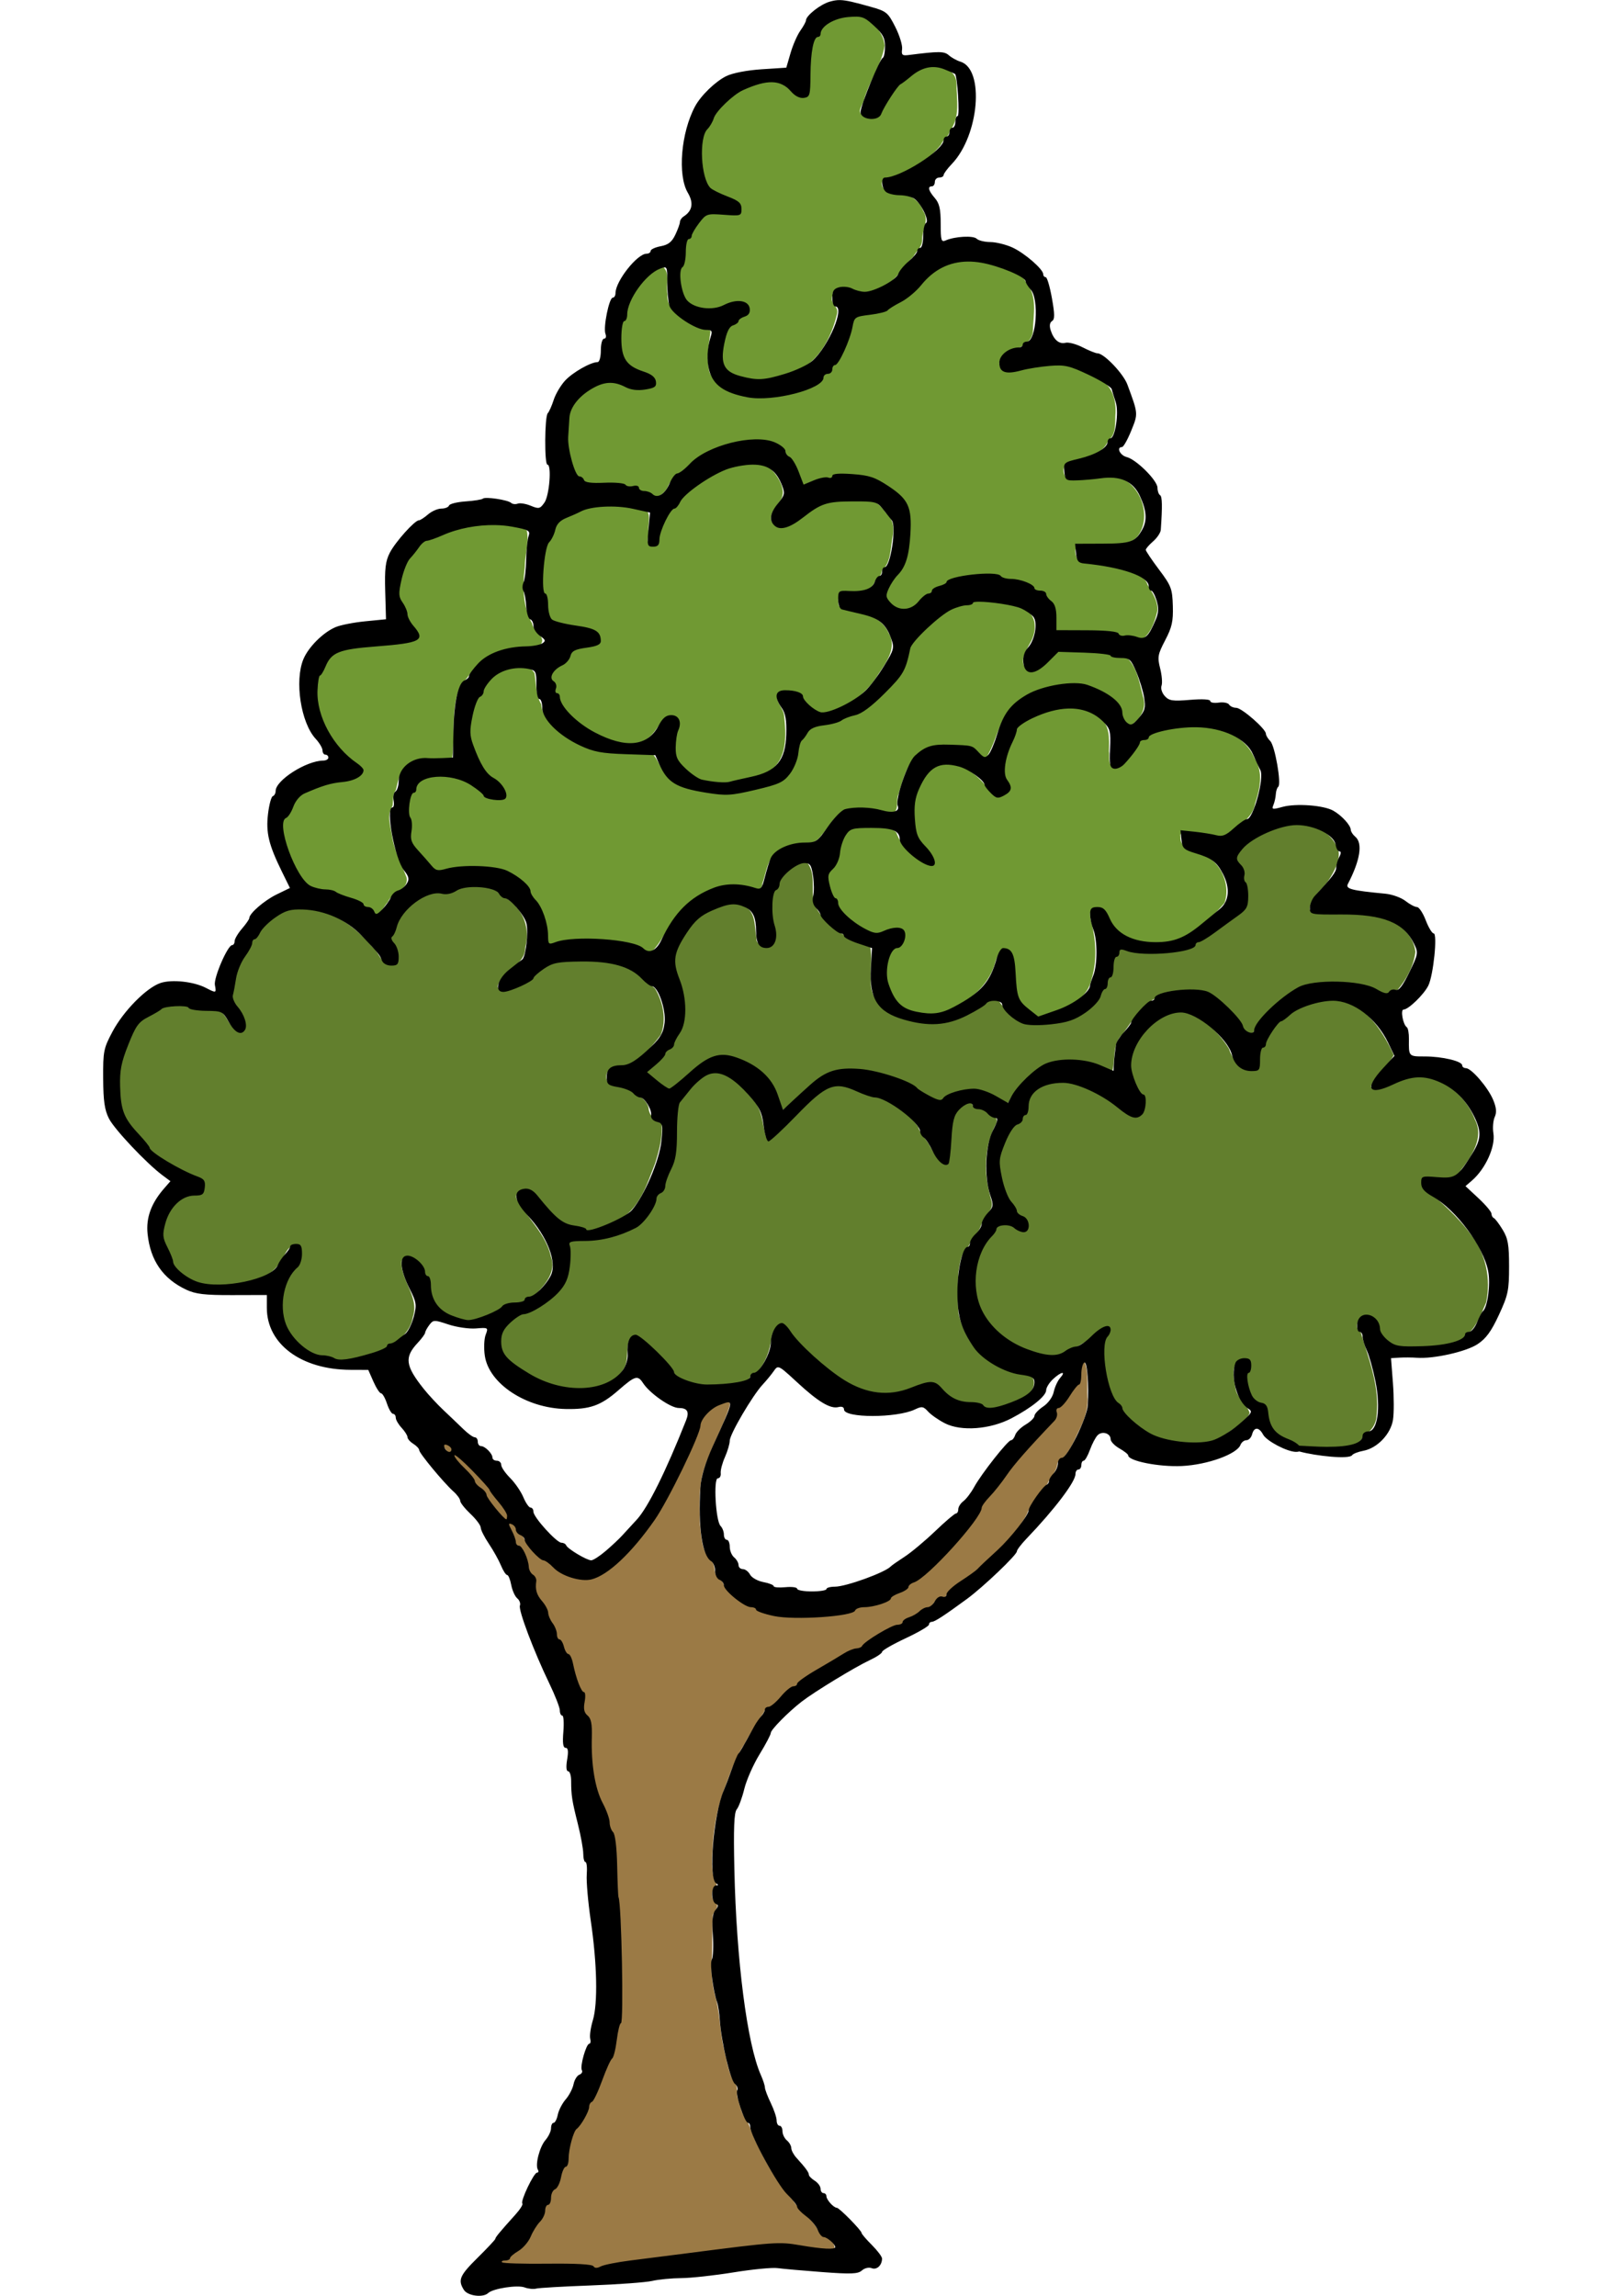 <svg width="351" height="500" viewBox="0 0 1806 2947" fill="none" xmlns="http://www.w3.org/2000/svg">
<g id=" deciduous tree">
<path id="trunk" d="M1255.59 1745.68C1248.67 1748.68 1250.26 1758.33 1248.83 1764.49C1248.89 1769.96 1247.46 1775.19 1242.94 1778.59C1235.48 1786.6 1231.05 1797.87 1222 1804.05C1215.46 1804.63 1217.93 1811.95 1217.58 1816.16C1210.47 1828.71 1198.64 1837.91 1189.45 1848.94C1171.92 1867.22 1156.65 1887.4 1141.5 1907.63C1133.98 1917.57 1123.25 1926.02 1120.03 1938.46C1103.6 1964.59 1082.24 1987.33 1060.35 2008.95C1051.94 2017.28 1042.63 2024.66 1032.26 2030.31C1027.32 2035.25 1022.26 2040.12 1015.43 2042.42C1007.99 2045.28 1003.71 2052.65 995.817 2054.63C987.038 2058.47 977.447 2058.97 968.15 2060.23C960.995 2062.66 955.399 2068.54 947.376 2068.66C919.754 2073.42 891.268 2073.45 863.419 2071.52C852.69 2069.67 841.745 2066.95 832.832 2060.51C818.949 2056.99 807.243 2047.26 798.513 2036.17C796.649 2031.36 794.295 2026.56 789.476 2024.08C783.57 2018.17 787.471 2008.3 780.912 2002.61C768.606 1990.49 768.845 1972.09 766.85 1956.13C766.193 1934.8 765.283 1913.19 770.088 1892.37C778.06 1862.68 794.468 1836.17 804.19 1807.14C805.6 1803.04 806.513 1795 799.911 1796.34C781.908 1799.37 764.106 1811.68 759.942 1830.32C751.014 1858.82 736.26 1885.07 723.163 1911.76C704.489 1949.05 679.424 1983.43 647.294 2009.87C636.577 2018.5 623.733 2026.7 609.281 2023.8C594.977 2021.91 582.025 2014.63 571.752 2004.68C564.006 1999.32 555.336 1995.09 549.485 1987.4C544.559 1982.75 542.46 1976.31 538.962 1970.81C535.513 1967.02 533.42 1949.08 532.833 1943.25C530.847 1938.5 432.319 1832.39 429.173 1839.3C429.866 1848.47 515.605 1974.39 517.597 1983.37C520.2 1988.44 533.015 1988.7 534.767 1994.48C540.687 2003.92 537.571 2017.33 547.292 2024.52C551.644 2029.38 547.134 2036.24 549.813 2041.89C552.322 2053.82 563.925 2061.49 565.49 2073.67C569.814 2083.49 575.134 2092.95 577.518 2103.5C579.788 2106.88 584.082 2108.72 584.725 2113.35C586.002 2120.04 591.687 2124.2 594.753 2129.77C599.759 2144.57 601.003 2161.6 611.143 2174.08C614.109 2177.26 610.659 2182.7 611.231 2186.68C609.533 2194.62 613.567 2201.85 618.503 2207.67C623.164 2224.17 619.921 2241.72 621.714 2258.61C622.703 2281.85 628.97 2304.57 639.348 2325.33C643.655 2332.86 642.787 2341.82 646.379 2349.49C653.509 2360.85 651.433 2375.05 652.925 2387.8C653.605 2410.6 654.979 2433.61 657.179 2456.14C659.36 2501.27 659.961 2546.53 658.984 2591.73C657.996 2598.04 654.553 2603.81 654.119 2610.36C652.117 2623.45 650.143 2636.87 643.045 2648.34C635.324 2663.52 631.241 2680.5 622.173 2694.8C616.388 2700.75 616.714 2710.26 611.668 2716.87C606.01 2726.84 597.173 2735.13 594.931 2746.84C591.626 2756.71 592.421 2767.59 589.234 2777.33C580.221 2786.1 582.709 2801.2 572.639 2809.39C567.944 2813.91 569.324 2821.26 566.936 2826.44C559.083 2830.54 562.289 2841.18 556.584 2846.95C547.883 2856.9 543.842 2869.91 535.133 2879.79C529.214 2886.42 520.246 2890.24 515.151 2897.3C511.387 2897.72 504.564 2898.44 506.404 2904.08C511.009 2910.32 520.396 2907.4 527.05 2908.39C558.569 2909.37 590.664 2907.22 621.826 2910.94C626.496 2912.97 631.687 2915.43 636.71 2912.47C655.141 2905.79 675.172 2905.49 694.364 2902.22C748.233 2895.68 802.408 2887.23 856.244 2883.03C883.084 2880.79 909.166 2891.2 936.041 2888.54C942.83 2886.47 938.551 2878.38 934.629 2875.58C930.633 2870.4 923.531 2869.19 919.425 2864.49C912.168 2847.86 895.059 2838.74 885.897 2823.41C866.378 2802.45 852.464 2777.31 839.918 2751.49C835.024 2742.61 832.465 2732.71 828.312 2723.58C820.721 2715.42 818.563 2703.37 815.49 2693.14C812.685 2686.72 816.86 2678.74 811.353 2673.39C803.297 2660.68 801.581 2645.15 797.967 2630.99C792.871 2610.32 792.836 2588.84 788.148 2568.13C782.346 2549.01 780.555 2529.34 782.348 2509.53C783.216 2492.26 782.081 2474.61 783.425 2457.57C785.64 2452.83 793.314 2445.01 786.195 2440.84C781.105 2437.46 781.865 2429.3 783.795 2424.36C788.822 2422.27 789.815 2416.63 785.515 2413.15C780.451 2397.52 782.783 2380.36 783.563 2364.37C785.509 2338.77 791.009 2313.52 800.581 2289.67C806.989 2271.89 813.611 2254.06 824.093 2238.2C831.484 2224.08 840.384 2210.86 848.955 2197.48C849.998 2192.49 856.427 2193.61 859.021 2189.72C867.891 2182.9 874.179 2172.46 884.324 2167.55C890.698 2165.22 893.559 2158.16 899.88 2155.47C919.887 2142.96 939.934 2129.69 961.543 2119.85C967.16 2119.12 972.302 2116.77 976.124 2112.41C988.777 2102.73 1002.51 2093.68 1017.68 2088.6C1024.69 2088.74 1026.98 2080.52 1033.29 2078.76C1042.76 2074.57 1050.57 2067.42 1060.46 2064.1C1066.55 2061.37 1067.83 2051.05 1075.89 2052.85C1083.14 2052.76 1083 2043.55 1088.55 2040.61C1102.21 2030.11 1116.66 2020.58 1129.17 2008.61C1150.67 1989.23 1172.76 1969.07 1186.52 1943.21C1191.95 1928.33 1202.62 1916.4 1212.74 1904.59C1216.23 1896.16 1223.66 1889.8 1225.41 1880.59C1225.47 1877.03 1227.01 1874.34 1230.54 1873.41C1242.21 1863.16 1247.44 1847.72 1254.34 1834.2C1260.51 1821.27 1265.46 1807.37 1264.21 1792.81C1263.48 1778.18 1265.86 1762.74 1260.78 1748.72C1259.85 1746.78 1257.82 1745.27 1255.59 1745.68ZM516.202 2897.03C516.354 2896.44 516.204 2896.89 516.202 2897.03Z" fill="#9B7A45"/>
<path id="leaf2" d="M782.203 1374.32C762.903 1375.73 750.399 1393.13 739.386 1407.03C734.253 1412.93 730.923 1420.14 731.515 1428.11C729.311 1449.95 731.853 1472.46 725.193 1493.65C720.542 1503.62 716.53 1513.9 714.089 1524.61C710.245 1530.01 702.871 1533.87 703.081 1541.41C698.342 1553.05 690.797 1564.18 680.622 1571.69C658.89 1584.04 633.606 1589.16 608.625 1589.58C603.194 1590.59 593.141 1588.27 592.398 1596.13C593.977 1615.51 594.349 1637.48 581.327 1653.43C570.106 1666.05 555.705 1676.13 540.049 1682.45C526.526 1685.04 515.732 1695.3 508.13 1706.25C501.708 1719.9 504.219 1738.31 516.399 1748.06C543.115 1770.23 576.926 1786.39 612.35 1784.53C634.563 1784.12 659.277 1775.54 670.189 1754.82C675.478 1743.74 671.655 1730.65 676.308 1719.54C678.06 1715.79 682.075 1716.27 684.362 1719.08C699.398 1731.29 713.873 1744.56 725.34 1760.29C731.156 1772.35 745.906 1775.1 757.483 1778.79C776.116 1780.54 795.129 1779.97 813.65 1777.15C820.823 1775.94 829.131 1773.49 831.843 1765.99C835.086 1764.34 839.099 1763.29 841.334 1759.83C851.477 1747.93 856.803 1732.78 858.574 1717.4C859.541 1711.21 862.31 1704.72 867.843 1701.46C877.681 1710.78 884.653 1722.84 894.879 1731.91C918.071 1753.97 942.825 1776.66 973.779 1786.93C996.736 1794.67 1021.69 1790.33 1043.57 1781.25C1050.94 1779.19 1059.94 1774.24 1066.69 1780.43C1074.03 1787.19 1080.71 1795.14 1090.32 1798.89C1101.01 1803.86 1113.46 1801.4 1124.02 1805.99C1131.95 1814.05 1144.22 1808.63 1153.52 1806.53C1167.26 1801.61 1182.92 1797.1 1192.2 1785.06C1197.59 1778.29 1196.97 1765.06 1186.79 1763.42C1164.32 1759.68 1141.73 1751.72 1124.77 1735.91C1111.88 1722.3 1103.24 1704.71 1098.86 1686.56C1097.09 1668.58 1097.58 1649.85 1098.65 1632.34C1100.49 1622.68 1101.17 1612.08 1107.41 1604.09C1113.69 1599.77 1113.7 1590.99 1119.57 1586.13C1125.71 1580.39 1127.45 1572.18 1130.9 1564.94C1135.31 1557.93 1143.53 1551.64 1141.22 1542.3C1136.97 1526.5 1133.22 1510.32 1134.09 1493.66C1134.31 1476.05 1138.27 1458.51 1146.65 1442.84C1149.55 1438.09 1147 1431.53 1141.14 1431.17C1133.71 1426.55 1126.88 1419.39 1117.44 1419.63C1116 1414.63 1110.89 1410.34 1105.66 1413.32C1092.9 1418.74 1084.57 1431.77 1083.94 1445.5C1081.74 1460.68 1082.45 1476.64 1078.53 1491.37C1070.4 1488.16 1066.82 1478.74 1062.5 1471.69C1058.1 1462.68 1050 1455.98 1046.9 1446.3C1035.71 1429.87 1018.5 1418.37 1001.14 1409.26C989.327 1404.54 976.63 1403.07 965.203 1397.48C952.127 1391.1 935.84 1387.74 922.74 1395.96C906.102 1406.05 893.287 1421.2 879.006 1434.21C870.093 1442.89 861.282 1451.53 851.941 1459.79C846.798 1443.83 847.549 1425.21 835.513 1412.03C822.742 1396.95 808.835 1379.93 788.844 1374.85C786.66 1374.42 784.427 1374.24 782.203 1374.32Z" fill="#627F2D"/>
<path id="leaf3" d="M472.332 1135.84C455.627 1137.01 439.888 1144.12 423.04 1144.62C395.292 1147.92 376.349 1171.79 367.514 1196.6C358.43 1208.95 380.109 1223.08 370.394 1235.81C357.791 1239.32 354.923 1221.59 346.94 1215.82C324.453 1188.94 293.604 1166.47 257.401 1165.07C238.827 1162.22 220.323 1168.87 207.434 1182.45C180.778 1209.63 161.739 1246.84 161.034 1285.18C167.61 1295.48 180.146 1309.11 174.277 1322.05C160.227 1319.24 160.06 1295.99 143.754 1295.79C129.346 1294.51 114.975 1292.76 101.126 1289.09C77.161 1286.36 53.405 1298.48 38.143 1316.35C16.555 1350.71 8.845 1395.62 23.187 1434.1C34.608 1452.98 48.919 1470.82 65.815 1485.11C83.199 1499.21 105.983 1505.12 123.355 1518.71C126.968 1526.17 121.553 1533.33 113.517 1531.2C81.112 1536.67 60.431 1579.32 79.084 1607.5C83.172 1617.69 85.334 1628.98 95.485 1635.49C120.236 1656.89 156.369 1652.23 185.972 1646.19C204.046 1642.67 221.455 1633.45 229.992 1616.38C234.574 1611.47 238.153 1596.57 247.433 1600.67C254.726 1618 236.138 1630.61 231.086 1645.6C215.84 1675.66 227.147 1714.37 254.908 1732.95C267.502 1743.86 284.856 1742.18 299.626 1747.99C319.375 1747.75 338.885 1740.53 357.222 1733.59C375.727 1724.78 395.22 1711.89 398.539 1689.9C406.954 1664.31 382.557 1643.51 383.926 1618.64C388.429 1609.79 399.51 1620.55 403.271 1625.61C407.969 1635.12 415.956 1643.32 414.74 1654.58C418.604 1686.6 458.217 1705.18 486.569 1692.06C502.032 1686.87 514.668 1674.89 531.566 1673.91C539.912 1670.4 548.226 1666.63 555.527 1661.41C568.426 1648.97 582.787 1632.06 575.655 1612.8C569.262 1583.9 545.842 1563.91 531.816 1539.15C527.04 1528.77 543.854 1526.09 547.983 1534.27C566.437 1549.07 579.883 1574.6 605.799 1577.42C626.727 1587.03 648.327 1573.12 666.37 1563.38C690.664 1548.21 699.342 1518.53 709.275 1493.34C714.452 1476.83 719.31 1459.13 717.676 1441.97C708.578 1438.34 701.563 1431.67 700.903 1421.6C698.085 1411.61 689.535 1406.43 681.151 1402.12C672.094 1393.35 658.026 1394.04 648.02 1387.97C644.625 1380.41 647.655 1371.48 656.733 1371.04C682.97 1369.77 701.923 1347.67 716.603 1328.16C724.249 1309.17 719.66 1285.93 709.25 1268.8C689.886 1251.18 667.551 1233.67 640.101 1232.72C617.242 1231.95 593.172 1228.53 571.049 1235.5C553.357 1243.88 542.005 1261 522.607 1266.51C517.934 1269.06 502.445 1272.37 508.591 1262.06C516.9 1244.1 542.853 1238.05 542.76 1215.69C547.59 1197.74 543.989 1178.36 531.444 1164.37C524.591 1153.96 511.386 1151.01 504.322 1141.45C494.662 1136.26 483.062 1135.86 472.332 1135.84Z" fill="#627F2D"/>
<path id="leaf4" d="M1528.32 1056.6C1500.19 1058 1471.52 1070.83 1453.38 1092.54C1440.45 1104.25 1461.18 1113.74 1459.14 1126.83C1462.17 1140.49 1469.59 1160.02 1454.45 1169.22C1434.76 1186.47 1412.26 1200.26 1390.71 1214.74C1363.02 1223.05 1332.8 1222.32 1304.89 1216.49C1291.79 1222.14 1291.59 1238.89 1288.68 1250.61C1282.44 1258.47 1281.45 1269.51 1274.19 1277.18C1254.68 1308.74 1212.16 1316.51 1178.36 1310.28C1165.32 1306.08 1157.76 1294.86 1150.22 1284.31C1133.96 1276.2 1120.31 1293.47 1106.52 1298.69C1079.27 1314.37 1045.33 1312.64 1016.9 1302.65C997.932 1296.38 984.558 1277.51 986.248 1257.59C985.11 1243.19 988.252 1228.11 985.221 1214.2C955.678 1205.75 925.985 1187.86 913.067 1159.1C909.198 1142.15 916.275 1121.05 904.252 1106.77C891.526 1100.44 878.464 1113.19 869.536 1121.11C862.545 1127.9 861.446 1137.77 855.936 1145.53C849.158 1165.3 857.52 1185.71 856.731 1205.62C855.618 1215.51 837.915 1215.09 839.375 1203.8C836.57 1189.34 839.196 1170.44 823.355 1162.54C800.574 1150.57 774.59 1165.59 756.29 1179.36C742.467 1195.91 726.846 1216.1 728.631 1238.87C735.756 1267.6 749.485 1300.15 732.232 1328.11C724.246 1348.26 704.389 1359.97 692.474 1376.79C700.623 1385.51 710.719 1395.35 722.591 1398.89C738.429 1396.08 747.701 1379.87 760.799 1371.62C774.338 1359.68 793.675 1352.45 810.879 1361.36C835.633 1369.18 856.112 1389.09 862.454 1414.41C863.486 1419.92 867.709 1430.32 874.264 1423.65C898.359 1405.13 919.623 1374.49 953.37 1375.44C989.448 1374.74 1024.91 1386.88 1054.02 1408.01C1062.3 1413.61 1073.68 1417.76 1081.61 1409.13C1100.56 1398.85 1124.59 1397.41 1142.69 1410.73C1149.31 1414.42 1160.76 1422.55 1164.66 1411.21C1174.68 1392.97 1191.21 1377.8 1209.44 1367.88C1227.54 1362.27 1247.61 1363.93 1266.13 1366.69C1275.96 1368.06 1286.28 1378.6 1296.14 1374.73C1300.49 1359.09 1295.58 1339.69 1309.3 1327.2C1324.25 1306.71 1339.11 1280.86 1366.33 1275.92C1383.49 1274.27 1403.09 1270.25 1418.83 1279.15C1435.78 1291.43 1450.09 1307.13 1461.52 1324.47C1468.45 1332.61 1479.08 1327.63 1479.79 1317.7C1496.76 1296.13 1517.47 1274.19 1544.49 1266.46C1571.66 1262.42 1600.93 1261.51 1627 1271.31C1637.57 1278.55 1651.74 1276.56 1662.15 1270.52C1673.69 1256.89 1683.03 1239.64 1685.05 1221.69C1682.29 1195.04 1655.57 1178.04 1630.78 1174.91C1604.05 1169.38 1575.91 1171.57 1549.44 1167.47C1549.63 1151.21 1566.52 1141.73 1574.28 1128.82C1580.89 1118.32 1588.19 1105.12 1586.59 1092.84C1581.21 1074.12 1564.5 1061.89 1545.9 1058.38C1540.14 1057.07 1534.22 1056.49 1528.32 1056.6Z" fill="#627F2D"/>
<path id="leaf5" d="M1236.53 906.271C1212.68 908.138 1188.21 916.593 1169.89 932.091C1157.28 955.715 1145.22 985.56 1158.32 1011.63C1155.98 1017.81 1144.41 1023.77 1139.69 1015.77C1125.06 996.52 1104.75 977.533 1078.66 979.595C1054.08 978.83 1042.43 1005.6 1037.38 1025.71C1032.39 1049.48 1036.23 1076.44 1054.24 1094.05C1056.37 1097.68 1062.87 1104.98 1060.03 1107.75C1040.83 1102.57 1025.54 1086.75 1018.83 1068.36C1006.48 1056.14 986.422 1060.48 970.666 1059.85C957.006 1058.72 944.74 1068.17 942.881 1081.89C940.036 1096.11 934.578 1109.6 926.099 1121.51C921.515 1135.99 932.23 1149.41 937.949 1161.52C946.632 1181.07 968.142 1191.52 986.073 1201.28C997.367 1200.52 1009.4 1192.22 1020.98 1195.73C1022.62 1203.58 1020.85 1211.5 1012.92 1214.73C993.321 1234.82 998.513 1270.6 1017.02 1289.77C1037.57 1307.34 1069.84 1306.96 1092.52 1293.52C1117.57 1281.47 1139.7 1260.82 1146.45 1233C1148.52 1228.09 1152.07 1215.33 1158.81 1223.11C1170.56 1245.51 1158.37 1277.61 1180.45 1295.13C1187.83 1301.91 1196.99 1311.62 1207.6 1304.41C1231.91 1295.97 1263.58 1285.54 1269.44 1256.72C1276.97 1231.84 1275.08 1205.32 1268.45 1180.6C1267.39 1175.44 1265.92 1164.54 1274.7 1167.74C1287.25 1174.18 1288.64 1192 1301.45 1198.98C1324.03 1214.98 1355 1214.47 1380.45 1206.48C1402.95 1194.61 1423.92 1178.34 1440.15 1158.74C1448.92 1133.56 1433.2 1101.88 1407.15 1094.47C1396.97 1090.89 1382.41 1088 1383.65 1073.83C1381.23 1063.44 1399.69 1073.48 1405.61 1072.08C1419.05 1073.15 1434.72 1080.39 1445.77 1068.9C1459.61 1058.93 1476.5 1049.53 1479.42 1031C1485.79 1012.12 1490.19 990.365 1478.28 972.576C1464.77 940.996 1427.88 930.287 1396.27 930.621C1376.23 931.972 1353.53 931.807 1336.69 943.991C1334.06 948.929 1325.53 946.876 1324.03 953.825C1317 964.941 1308.69 977.606 1296.58 983.259C1289.96 981.084 1293.12 969.667 1291.76 964.306C1292.06 948.616 1293.75 929.036 1277.82 919.925C1265.9 911.436 1251.38 905.488 1236.53 906.271Z" fill="#709933"/>
<path id="leaf6" d="M1126.72 770.052C1100.97 770.844 1076 780.914 1057.79 799.338C1040.79 812.161 1028.43 830.622 1024.24 851.27C1015.24 874.576 993.927 890.356 975.948 906.697C954.307 921.511 927.764 924.758 903.515 933.296C890.283 945.476 886.411 963.271 882.024 979.865C874.277 1002.96 847.711 1006.87 827.298 1011.92C796.309 1019.38 762.285 1015.89 733.266 1002.93C718.216 996.004 715.792 976.941 705.105 966.668C667.386 963.975 625.348 967.748 593.595 943.729C579.841 933.926 564.699 921.831 563.139 903.819C556.176 891.681 556.592 877.695 554.691 864.396C547.768 850.837 527.836 853.48 515.602 856.967C496.25 861.991 484.48 878.804 476.28 895.786C460.068 925.241 464.703 962.761 484.997 989.061C491.999 1001.3 509.741 1006.77 511.249 1021.67C497.863 1029.19 484.537 1015.62 474.61 1007.85C454.813 994.578 427.247 989.843 405.123 999.673C397.186 1004.95 394.439 1014.83 389.226 1022.37C382.247 1039.54 392.718 1056.87 389.226 1074.28C392.23 1093 410.419 1104.31 421.098 1118.58C441.11 1119.19 461.307 1113.01 481.807 1114.95C504.642 1115.14 529.188 1123.89 542.069 1143.42C550.451 1160.25 563.149 1175.71 564.297 1195.42C565.022 1202.06 565.288 1216.29 575.64 1212.96C609.804 1205.76 645.975 1206.72 679.623 1215.37C688.315 1219.32 699.265 1227.72 707.885 1218.45C722.142 1202.41 728.753 1180.55 745.614 1166.41C766.612 1144.22 799.429 1132.75 829.56 1141.37C836.525 1143.3 846.504 1143.8 846.919 1134.05C852.608 1118.84 853.271 1097.43 871.31 1091.29C887.468 1081.33 911.402 1089.66 922.972 1071.71C933.861 1060.46 941.173 1040.04 959.536 1040.5C977.57 1037.58 995.178 1045.45 1012.91 1044.34C1024.04 1040.46 1017.52 1027.11 1021.82 1018.93C1028.67 996.603 1035.36 966.743 1061.79 960.634C1079.88 958.433 1101.16 955.691 1117.21 966.161C1121.81 971.792 1132.09 978.168 1136.45 968.738C1149.88 945.462 1152.19 913.769 1177.76 899.125C1202.48 883.554 1234.23 876.269 1262.75 883.806C1276.38 890.645 1296.03 896.505 1301.36 912.643C1302.01 921.158 1309.44 937.76 1320.1 930.866C1332.23 922.776 1340.84 908.287 1335.4 893.585C1331 876.81 1328.19 857.221 1315.41 844.67C1285.11 834.586 1251.96 833.369 1220.45 835.083C1209.25 842.236 1201.04 858.186 1186.9 859.502C1174.99 850.338 1185.77 834.38 1191.1 824.448C1198.97 811.035 1200.05 789.98 1183.78 782.303C1166.43 773.497 1146 770.349 1126.7 770.052H1126.72Z" fill="#709933"/>
<path id="leaf8" d="M827.58 594.398C795.275 594.169 766.512 613.47 742.787 633.559C735.85 640.594 730.787 648.986 723.099 654.993C713.163 667.454 711.745 684.419 704.598 697.764C695.757 698.76 702.525 684.781 700.664 679.88C700.305 669.457 706.338 652.14 689.888 652.775C652.627 642.619 609.449 645.734 578.522 670.558C571.647 683.562 564.817 697.506 561.407 712.128C560.307 728.863 556.784 746.804 561.7 763.033C568.45 774.836 561.374 795.84 578.029 800.555C594.942 807.185 615.451 804.11 630.269 815.393C637.045 823.074 626.59 828.032 619.765 827.546C608.333 829.002 595.578 832.65 591.023 844.53C585.105 853.964 565.341 859.578 571.627 873.55C574.95 881.032 574.611 889.769 580.679 895.977C588.234 920.734 613.073 935.014 634.564 946.574C656.944 957.853 688.733 963 706.683 941.067C713.501 933.591 719.958 917.373 732.593 923.53C735.928 935.388 726.882 947.729 729.194 960.177C728.682 983.501 751.545 1000.01 772.11 1004.99C800.94 1008.26 831.554 1002.74 857.063 988.875C879.664 973.093 877.453 942 874.833 917.888C873.761 908.675 863.392 900.315 866.436 891.087C878.333 886.239 892.551 891.343 897.416 903.491C907.244 916.59 926.025 921.064 940.085 911.807C963.307 902.627 983.122 886.511 995.978 865C1006.28 850.254 1020.07 830.604 1009.01 812.481C998.272 787.113 967.205 786.085 945.195 777.778C942.822 767.395 944.054 758.474 957.413 761.698C970.55 761.432 986.658 759.86 991.866 745.39C996.385 741.906 999.756 737.911 1000.47 732.07C1011.98 722.346 1011.32 704.399 1013.84 690.631C1016.46 678.453 1015.49 666.719 1005.44 658.164C998.605 647.915 988.289 638.936 975.044 640.971C950.544 640.563 923.44 638.383 903.141 654.932C890.509 661.683 877.85 676.069 862.32 673.013C851.872 665.799 862.832 651.879 868.376 644.792C880.1 631.212 868.027 612.442 857.95 601.819C849.703 594.55 837.983 594.141 827.58 594.398Z" fill="#709933"/>
<path id="leaf7" d="M488.595 671.842C460.174 672.421 432.016 681.631 407.267 695.215C385.724 711.221 373.733 738.543 374.659 765.036C381.975 781.358 386.958 798.893 397.737 813.469C401.293 821.164 387.432 820.719 383.174 822.377C352.497 828.512 319.07 824.815 290.39 838.698C275.726 854.061 266.272 876.14 269.81 897.742C273.262 935.067 298.491 965.804 326.948 988.059C325.972 998.461 310.576 998.701 302.506 1000.82C281.958 1005.31 257.787 1008.73 243.437 1025.63C238.613 1035.33 231.311 1043.67 226.41 1053.06C223.896 1079.14 235.691 1104.98 249.268 1126.63C257.747 1141.58 275.443 1143.71 290.497 1147.04C302.89 1152.1 318.085 1154.39 328.246 1162.7C332.86 1167.55 340.738 1168.18 345.476 1173.74C355.273 1177.99 360.766 1163.43 366.394 1157.75C371.262 1144.7 393.517 1142.72 390.376 1126.14C383.692 1108.6 374.386 1091.77 371.675 1072.8C369.83 1060.3 364.49 1046 372.377 1034.32C373.483 1027.29 372.03 1020.11 376.65 1013.9C380.017 1000.65 381.625 984.3 397.239 979.375C413.504 972.657 432.14 978.853 448.562 974.71C453.143 943.913 446.749 910.388 458.891 880.805C472.202 867.256 480.314 847.484 499.963 841.33C519.529 831.957 542.019 835.702 561.758 828.019C571.341 817.931 552.531 810.117 551.552 800.407C539.442 778.46 538.975 752.69 542.085 728.3C542.03 712.613 547.831 696.141 544.689 680.797C531.194 670.645 511.971 672.92 495.838 671.76C493.423 671.705 491.009 671.815 488.595 671.842Z" fill="#709933"/>
<path id="leaf9" d="M1102.64 333.514C1071.2 332.735 1049.97 359.183 1028.53 377.823C1010.39 393.797 986.895 400.408 963.696 404.759C953.638 410.425 956.268 425.721 950.712 434.911C945.701 447.908 939.87 461.323 930.008 471.009C930.576 478.898 919.131 476.977 917.622 484.392C902.618 501.165 877.307 503.552 856.491 506.542C829.03 509 792.592 506.758 779.295 478.239C774.552 460.862 778.485 442.317 780.364 424.984C775.705 418.126 764.834 421.988 758.528 416.359C743.296 408.287 723.527 397.778 725.131 377.404C722.734 366.217 729.21 350.166 718.945 342.017C703.07 338.614 692.643 355.915 683.586 366.172C674.278 377.699 667.737 391.203 665.617 405.824C656.586 423.057 656.815 444.75 664.84 462.244C673.611 476.783 695.644 477.551 703.406 491.948C688.294 503.179 668.972 492.383 652.991 489.075C629.03 486.366 606.12 503.947 595.864 524.585C589.065 548.548 590.541 575.072 597.592 598.852C602.429 615.754 619.658 625.766 636.78 623.349C649.14 623.349 661.87 622.728 673.274 627.529C682.643 626.109 688.017 635.418 697.219 634.928C708.176 643.731 722.233 634.234 726.458 622.876C732.415 610.487 745.445 605.308 754.189 595.369C781.013 575.796 816.193 564.202 849.132 568.45C873.547 575.06 884.536 601.51 893.221 622.808C902.08 628.302 912.262 614.851 922.794 616.909C933.769 615.581 943.115 607.523 954.797 611.386C983.333 613.002 1013.04 626.389 1026.96 652.187C1033.85 674.906 1029.57 699.964 1022.94 722.257C1016.36 738.103 996.181 750.869 1000.72 769.917C1009.5 787.295 1036.64 787.984 1047.62 772.292C1053.8 766.493 1061.89 763.449 1067.24 757.218C1082.19 749.334 1096.43 741.033 1113.46 740.936C1129.24 738.749 1145.08 740.729 1159.83 746.408C1175.05 745.163 1186.81 754.992 1199.29 761.52C1206.68 762.555 1207.18 773.194 1213.75 775.753C1219.06 786.528 1215.13 799.21 1218.35 810.102C1244.85 814.064 1272.73 809.432 1298.52 815.937C1309.23 819.104 1320.75 819.582 1331.62 822.145C1345.1 815.203 1350.56 798.057 1353.95 784.154C1355.19 771.485 1347.2 760.644 1341.43 750.587C1336.77 736.256 1318.37 733.791 1305.9 729.209C1288.1 723.277 1267.7 723.538 1250.77 717.114C1246.84 706.859 1247.09 696.752 1261.23 701.275C1282.81 699.672 1308.86 705.561 1326.76 690.343C1351.77 661.935 1327.86 607.32 1288.73 610.27C1271.3 609.529 1252.52 616.478 1235.77 611.682C1231.82 605.005 1232.57 595.533 1241.62 594.439C1259.52 588.442 1283.64 584.618 1291.22 564.752C1301.89 557.407 1299.16 541.051 1300.26 529.648C1300.91 512.683 1295.52 493.294 1278.28 486.366C1254.46 472.504 1226.79 461.944 1198.88 468.106C1184.1 469.32 1168.63 476.267 1153.98 473.477C1146.28 464.792 1155.42 453.521 1164.85 451.468C1177.51 446.178 1194.34 439.823 1194.22 423.332C1194.87 403.189 1200.26 379.49 1185.54 362.876C1179.9 348.914 1161.96 347.289 1149.93 341.142C1134.89 335.094 1118.78 332.946 1102.64 333.514Z" fill="#709933"/>
<path id="leaf10" d="M957.591 18.662C940.095 19.005 919.589 27.259 913.059 44.127C901.342 53.069 904.617 71.068 902.327 84.05C900.701 96.393 902.735 110.896 897.95 122.078C882.421 121.468 873.973 101.261 856.98 103.007C822.439 103.958 789.373 125.974 774.261 156.998C759.464 174.668 763.66 198.921 764.886 220.099C765.945 235.008 775.443 248.035 790.225 251.871C797.934 256.739 816.668 259.519 811.252 272.522C797.557 274.412 783.723 269.833 770.315 272.306C758.318 282.658 751.976 297.564 743.805 310.377C741.195 324.617 738.447 338.875 735.16 352.916C734.031 371.575 742.009 395.356 763.634 397.343C782.095 402.52 798.627 388.967 816.606 390.29C825.534 391.915 823.785 404.151 815.512 405.418C799.773 414.241 790.404 430.77 790.197 448.675C787.742 461.493 790.959 476.759 804.461 481.832C837.789 497.228 877.211 485.391 906.686 466.791C926.223 450.968 937.372 426.229 942.94 402.232C945.043 392.931 932.973 389.548 936.917 379.543C936.477 367.767 951.972 374.676 958.498 374.276C974.518 378.473 991.176 375.86 1004.79 366.312C1020.23 357.721 1028.69 341.303 1040.93 329.086C1044.86 321.758 1052.25 317.001 1052.07 307.61C1051.69 295.193 1061.57 282.653 1053.4 270.844C1047.97 254.856 1031.55 247.315 1015.63 246.997C1007.76 247.882 997.674 241.103 1000.8 232.658C1028.95 223.421 1057.54 209.239 1076.32 185.565C1079.08 178.544 1086.28 175.681 1087.5 168.065C1101.31 151.073 1096.17 126.796 1096.08 106.561C1095.28 87.178 1071.52 82.389 1055.96 84.05C1032.61 89.183 1014.53 108.657 1002.22 128.207C996.754 137.13 991.065 153.517 977.254 147.489C965.96 145.375 976.912 133.499 977.744 126.864C984.622 103.702 999.806 82.91 1003.92 58.795C1002.47 39.987 985.546 24.189 968.216 19.076C964.704 18.55 961.132 18.534 957.591 18.662Z" fill="#709933"/>
<path id="leaf1" d="M1573.31 1281.76C1535.51 1283.39 1498.95 1306.75 1483.8 1341.81C1474.67 1349.22 1484.51 1365.85 1474.29 1371.54C1458.62 1374.18 1449.93 1358.1 1445.68 1345.78C1430.92 1321.89 1407.11 1300.97 1378.86 1296.11C1349.79 1300.47 1324.99 1324.58 1315.9 1352.03C1309.75 1373.07 1318.79 1395.29 1331.66 1411.57C1333.28 1419.99 1327.53 1436.06 1316.55 1428.9C1289.45 1412.37 1263.56 1389.62 1230.34 1387.36C1208.71 1384.3 1183.01 1397.41 1181.34 1421.11C1180.55 1428.27 1173.91 1431.93 1171.93 1438.67C1154.79 1450.34 1147.8 1472.7 1144.79 1492.31C1147.35 1517.27 1155.36 1543.79 1173.21 1562.09C1179 1563.14 1184.52 1575.27 1177.5 1576.99C1166.32 1573.89 1151.82 1562.88 1142.05 1575.3C1119.6 1599.22 1108.66 1633.58 1116.52 1665.82C1125.84 1708.12 1168.46 1734.76 1208.8 1741.69C1228.41 1743.41 1245.9 1731.35 1262.04 1721.8C1269.71 1717.2 1278.02 1706.33 1286.62 1706.57C1273.49 1730.44 1279.47 1759.81 1287.33 1784.52C1291.37 1796.24 1300.06 1805.29 1306.43 1815.53C1325.55 1837.08 1351.98 1852.27 1381.25 1853.21C1402.4 1855.46 1425.22 1854.61 1442.46 1840.46C1452.49 1832.12 1467.47 1826.07 1472.4 1813.43C1468.66 1801.6 1455.82 1794.33 1454.06 1781.17C1452.35 1770.88 1448.5 1756.44 1456.39 1748.1C1464.96 1744.04 1469.01 1752.54 1464.72 1759.69C1459.02 1771.65 1465.22 1787.13 1472.76 1796.98C1479.51 1802.86 1490.42 1805.24 1489.64 1816.62C1491.33 1836.07 1508.44 1847.5 1524.61 1854.9C1540.2 1863.94 1559.61 1857.39 1576.98 1858.73C1591 1857.52 1612.45 1859.71 1617.92 1842.99C1627.84 1837.74 1634.96 1828.1 1635.24 1816.48C1639.47 1779.61 1625.18 1744.1 1614.85 1709.65C1604.43 1705.19 1612.67 1685.48 1623.29 1692.26C1634.57 1698.33 1631.5 1714.17 1642.49 1720.88C1662.82 1738.24 1691.91 1729.84 1715.92 1728.18C1729.43 1727.21 1742.46 1722.43 1751.74 1712.43C1764.01 1702.51 1769.42 1685.84 1775.84 1671.76C1782.23 1641.79 1775.59 1609.45 1756.7 1585.07C1739.44 1561.19 1716.95 1541.63 1694.32 1523.23C1689.11 1511.98 1702.76 1513.91 1710.76 1513.59C1723.09 1513.06 1737.38 1515.05 1743.52 1501.57C1757.42 1484.01 1773.45 1459.67 1761.5 1436.94C1748.51 1403.04 1714.07 1376.67 1676.75 1380.84C1659.74 1382.45 1644.73 1395.27 1627.88 1394.98C1632.95 1378.7 1650.01 1368.93 1657.27 1354.11C1641.84 1319.81 1615.52 1280.93 1573.31 1281.76Z" fill="#627F2D"/>
<path id="path872" d="M946.809 0.116C942.076 0.019 938.216 0.768 933.41 2.146C921.413 5.587 903.092 20.019 902.967 26.129C902.913 27.877 899.684 33.824 895.752 39.347C891.82 44.869 886.158 57.825 883.161 68.132L877.71 86.865L846.13 88.916C827.475 90.125 808.927 93.694 800.822 97.629C786.896 104.39 768.048 122.631 760.582 136.583C742.573 170.231 737.991 224.789 751.274 247.303C759.043 260.471 757.268 270.619 745.929 277.873C743.345 279.527 741.222 282.653 741.222 284.822C741.222 286.992 738.576 294.356 735.335 301.186C730.882 310.572 726.294 314.2 716.538 316.03C709.439 317.362 703.628 320.07 703.628 322.044C703.628 324.019 701.261 325.625 698.379 325.625C686.372 325.625 658.511 360.976 658.511 376.204C658.511 379.409 656.937 382.027 655.015 382.027C650.344 382.027 642.555 420.409 645.612 428.376C646.972 431.922 646.215 434.666 643.869 434.666C641.519 434.666 639.704 441.223 639.704 449.713C639.704 458.135 637.884 464.748 635.57 464.748C626.702 464.748 603.488 477.969 593.758 488.561C588.131 494.686 581.578 505.795 579.201 513.244C576.823 520.694 573.39 528.398 571.572 530.362C567.509 534.751 567.133 596.348 571.169 596.348C576.78 596.348 573.681 635.955 567.365 644.971C561.68 653.088 560.192 653.435 549.737 649.104C543.456 646.509 535.964 645.276 533.076 646.384C530.189 647.492 526.347 647.059 524.543 645.417C520.274 641.53 491.113 637.163 488.288 639.988C487.092 641.185 477.127 642.777 466.144 643.537C455.16 644.295 445.581 646.685 444.861 648.839C444.143 650.991 439.734 652.75 435.053 652.75C430.371 652.75 422.641 656.136 417.872 660.272C413.103 664.408 407.846 667.795 406.194 667.795C400.856 667.795 375.947 695.595 368.845 709.48C363.3 720.32 362.145 730.008 362.968 758.868L363.989 794.783L337.414 797.398C322.799 798.837 305.732 802.168 299.49 804.793C283.441 811.54 264.556 830.284 258.008 845.957C246.402 873.733 254.688 927.681 273.712 948.209C278.549 953.428 282.51 960.153 282.51 963.148C282.51 966.143 284.193 968.588 286.261 968.588C288.33 968.588 290.023 970.283 290.023 972.351C290.023 974.418 287.064 976.165 283.446 976.165C261.683 976.344 222.348 1001.45 222.348 1015.15C222.348 1018.15 220.71 1021.17 218.714 1021.86C216.717 1022.55 213.942 1032.93 212.54 1044.92C209.739 1068.87 213.473 1084.26 230.529 1119L240.688 1139.67L223.644 1147.96C207.785 1155.68 188.505 1172.37 188.505 1178.4C188.502 1179.85 184.268 1185.94 179.101 1191.95C173.933 1197.96 169.708 1205.15 169.708 1207.93C169.708 1210.71 168.285 1212.99 166.552 1212.99C160.803 1212.99 142.636 1255.01 144.397 1264.23C146.397 1274.69 146.131 1274.77 132.804 1267.87C117.197 1259.8 89.273 1256.77 74.735 1261.57C56.638 1267.55 27.087 1297.49 12.872 1324.25C1.544 1345.58 0.801 1349.31 1.014 1384.27C1.193 1413.28 2.849 1424.67 8.473 1435.7C15.55 1449.57 56.649 1493.11 77.03 1508.32L87.326 1516L79.272 1525.24C62.629 1544.31 55.868 1562.85 58.01 1583.61C61.54 1617.81 77.797 1641.27 107.664 1655.27C119.755 1660.93 131.365 1662.3 166.881 1662.19L211.063 1662.07V1678.6C211.063 1725.15 255.321 1757.92 318.447 1758.12L341.218 1758.2L347.859 1773.24C351.509 1781.51 355.93 1788.28 357.687 1788.28C359.445 1788.28 362.843 1794.2 365.232 1801.44C367.621 1808.68 371.134 1814.6 373.042 1814.6C374.95 1814.6 376.506 1816.82 376.506 1819.53C376.506 1822.24 379.893 1828.1 384.029 1832.54C388.164 1836.98 391.552 1842.36 391.552 1844.49C391.552 1846.63 394.928 1850.5 399.064 1853.08C403.2 1855.66 406.587 1859.3 406.587 1861.16C406.587 1865.1 438.113 1903.14 450.673 1914.36C455.378 1918.56 459.227 1923.93 459.227 1926.28C459.227 1928.63 465.144 1936.13 472.382 1942.96C479.62 1949.79 485.547 1957.72 485.547 1960.58C485.547 1963.44 490.254 1972.8 496.013 1981.37C501.773 1989.95 508.753 2002.46 511.516 2009.18C514.279 2015.9 517.835 2021.4 519.422 2021.4C521.009 2021.4 523.383 2027.15 524.703 2034.18C526.022 2041.21 529.503 2048.95 532.428 2051.38C535.347 2053.8 536.887 2058 535.849 2060.71C533.672 2066.38 553.719 2119.47 573.496 2160.42C580.96 2175.87 587.065 2191.52 587.065 2195.2C587.065 2198.87 588.479 2201.88 590.2 2201.88C591.92 2201.88 592.556 2211.18 591.613 2222.56C590.399 2237.19 591.227 2243.24 594.45 2243.24C597.682 2243.24 598.271 2247.61 596.469 2258.28C594.889 2267.63 595.367 2273.33 597.744 2273.33C599.847 2273.33 601.591 2278.82 601.591 2285.55C601.645 2304.41 602.613 2310.71 610.144 2340.66C613.998 2355.99 617.147 2373.33 617.147 2379.2C617.147 2385.07 618.429 2389.88 619.994 2389.88C621.558 2389.88 622.297 2397.07 621.631 2405.86C620.966 2414.65 623.283 2441.3 626.774 2465.08C634.922 2520.6 635.981 2571.18 629.451 2592.93C626.658 2602.23 625.129 2612.8 626.051 2616.42C626.973 2620.04 626.459 2623 624.914 2623C620.907 2623 612.578 2652.49 615.33 2656.95C616.591 2658.99 615.166 2661.6 612.163 2662.75C609.162 2663.9 605.799 2669.41 604.683 2674.99C603.565 2680.57 599.023 2689.33 594.588 2694.45C590.153 2699.56 585.584 2708.42 584.441 2714.13C583.298 2719.85 580.884 2724.53 579.075 2724.53C577.265 2724.53 575.791 2727.65 575.791 2731.47C575.791 2735.28 572.58 2742.11 568.661 2746.63C561.061 2755.39 555.119 2778.61 558.907 2784.74C560.164 2786.78 559.691 2788.44 557.855 2788.44C553.692 2788.44 536.153 2825.26 538.973 2828.09C540.107 2829.22 536.143 2835.57 530.175 2842.2C510.087 2864.5 504.344 2871.42 504.344 2873.32C504.344 2874.36 494.193 2885.23 481.785 2897.48C458.443 2920.54 455.984 2926.23 463.892 2938.89C468.786 2946.73 488.427 2949.31 495.131 2942.99C501.308 2937.18 532.542 2932.33 541.8 2935.76C546.613 2937.54 553.27 2938.24 556.589 2937.31C559.908 2936.38 591.465 2934.55 626.719 2933.25C661.973 2931.94 697.504 2929.32 705.679 2927.43C713.854 2925.53 730.695 2923.91 743.103 2923.82C755.511 2923.74 785.625 2920.42 810.014 2916.47C834.404 2912.52 859.775 2910.05 866.405 2910.99C873.036 2911.92 898.766 2914.21 923.582 2916.07C961.081 2918.87 969.729 2918.53 974.745 2914.02C978.179 2910.92 983.603 2909.66 987.337 2911.09C993.88 2913.6 1000.49 2907.47 1000.61 2898.79C1000.66 2896.41 994.745 2888.55 987.507 2881.31C980.269 2874.07 974.34 2867.14 974.34 2865.9C974.34 2862.72 945.689 2833.56 942.558 2833.56C938.517 2833.56 929.224 2823.27 929.224 2818.79C929.224 2816.57 927.531 2814.76 925.463 2814.76C923.395 2814.76 921.701 2812.24 921.701 2809.15C921.701 2806.07 918.325 2801.43 914.189 2798.84C910.053 2796.26 906.666 2792.79 906.666 2791.13C906.666 2788.06 902.473 2782.36 890.685 2769.37C887.066 2765.38 884.108 2759.78 884.108 2756.94C884.108 2754.09 881.567 2749.65 878.465 2747.07C875.363 2744.5 872.823 2739.22 872.823 2735.33C872.823 2731.45 871.13 2728.28 869.062 2728.28C866.994 2728.28 865.3 2725.21 865.3 2721.47C865.3 2717.72 861.924 2707.65 857.788 2699.09C853.652 2690.53 850.265 2681.58 850.265 2679.21C850.265 2676.84 847.898 2669.56 845.005 2663.05C827.465 2623.53 813.646 2516.13 811.065 2399.27C809.89 2346.1 810.674 2326.39 814.137 2322.19C816.695 2319.09 821.052 2307.28 823.817 2295.95C826.583 2284.62 835.356 2264.71 843.315 2251.7C851.275 2238.7 857.788 2226.34 857.788 2224.22C857.788 2220.03 879.952 2197.53 897.507 2183.9C913.493 2171.49 966.042 2139.47 984.679 2130.78C993.468 2126.69 1000.66 2121.86 1000.66 2120.06C1000.66 2118.26 1014.2 2110.44 1030.74 2102.7C1047.29 2094.95 1060.82 2087.03 1060.82 2085.09C1060.82 2083.15 1062.44 2081.55 1064.42 2081.55C1068.11 2081.55 1080.25 2073.65 1109.56 2052.16C1130.34 2036.93 1173.63 1995.65 1173.63 1991.07C1173.63 1989.22 1179.13 1981.96 1185.85 1974.94C1221.89 1937.34 1248.83 1901.8 1248.83 1891.87C1248.83 1888.66 1250.52 1886.04 1252.59 1886.04C1254.65 1886.04 1256.35 1883.5 1256.35 1880.4C1256.35 1877.3 1257.69 1874.75 1259.34 1874.75C1261 1874.75 1264.62 1868.47 1267.4 1860.79C1270.18 1853.11 1274.62 1844.66 1277.28 1842.01C1283.08 1836.21 1293.94 1839.55 1293.94 1847.13C1293.94 1850.1 1299.01 1855.43 1305.2 1858.95C1311.39 1862.48 1316.48 1866.48 1316.48 1867.87C1316.55 1875.09 1356.1 1882.95 1385.34 1881.56C1418.21 1879.99 1456.05 1866.33 1460.64 1854.36C1461.89 1851.1 1465.3 1848.43 1468.23 1848.43C1471.15 1848.43 1474.43 1845.05 1475.51 1840.91C1478.06 1831.18 1484.33 1831.33 1489.64 1841.24C1494 1849.4 1520.34 1863.26 1531.77 1863.4C1533.56 1863.4 1534.93 1863.22 1536 1862.85C1557.44 1868.76 1600.44 1873.23 1603.88 1867.66C1605.02 1865.82 1611.58 1863.27 1618.47 1861.97C1636.16 1858.65 1653.4 1840.57 1656.33 1822.24C1657.64 1814.01 1657.61 1792.84 1656.26 1775.21L1653.79 1743.16L1664.68 1742.46C1670.67 1742.09 1680.65 1742.15 1686.86 1742.62C1708.36 1744.24 1750.21 1734.87 1764.9 1725.14C1775.77 1717.96 1782.52 1708.69 1792.31 1687.5C1804.08 1662.03 1805.29 1656.19 1805.29 1625.57C1805.29 1597.32 1803.93 1589.53 1796.99 1578.16C1792.43 1570.68 1787.36 1563.99 1785.72 1563.3C1784.08 1562.61 1782.73 1560.11 1782.73 1557.74C1782.73 1555.36 1775.23 1546.42 1766.05 1537.88L1749.37 1522.34L1757.59 1515.24C1775.01 1500.22 1787.97 1471.7 1785.18 1454.51C1784.05 1447.55 1784.81 1438.15 1786.88 1433.62C1789.61 1427.62 1789.04 1421.58 1784.81 1411.44C1778.17 1395.55 1756.92 1370.91 1749.86 1370.91C1747.26 1370.91 1745.14 1369.3 1745.14 1367.33C1745.14 1362 1719.65 1355.9 1697.2 1355.9C1676.24 1355.9 1676.49 1356.14 1676.77 1333.37C1676.87 1326.17 1675.62 1319.4 1674.01 1318.34C1669.16 1315.11 1665.64 1295.72 1669.9 1295.72C1676.06 1295.72 1695.89 1276.54 1701.63 1265.04C1708.18 1251.9 1713.7 1197.96 1708.49 1197.96C1706.46 1197.96 1701.89 1190.34 1698.33 1181.03C1694.78 1171.73 1689.7 1164.12 1687.05 1164.12C1684.4 1164.12 1677.78 1160.61 1672.33 1156.33C1666.89 1152.04 1655.24 1147.85 1646.45 1147.02C1602.83 1142.88 1595.13 1140.87 1598.44 1134.51C1614.3 1104.07 1617.74 1082.04 1607.9 1073.87C1604.8 1071.3 1602.2 1067.29 1602.13 1064.96C1601.96 1059.16 1590.64 1046.75 1579.86 1040.56C1567.59 1033.51 1531.92 1030.81 1514.52 1035.62C1501.58 1039.19 1500.38 1038.95 1502.81 1033.24C1504.3 1029.74 1505.71 1023.49 1505.94 1019.35C1506.18 1015.21 1507.57 1010.93 1509.03 1009.83C1513.43 1006.51 1504.85 957.141 1498.82 951.112C1495.74 948.025 1493.21 943.79 1493.21 941.708C1493.21 935.533 1462.15 908.429 1455.07 908.429C1451.48 908.429 1447.39 906.582 1445.99 904.316C1444.59 902.051 1438.58 900.902 1432.62 901.776C1426.66 902.651 1421.78 901.722 1421.78 899.715C1421.78 897.494 1411.6 896.914 1395.81 898.238C1373.4 900.117 1368.97 899.442 1363.4 893.287C1359.83 889.343 1357.98 883.445 1359.27 880.1C1360.54 876.771 1359.76 866.8 1357.52 857.935C1353.84 843.31 1354.44 839.944 1363.97 821.711C1372.66 805.107 1374.37 797.451 1373.78 777.636C1373.13 755.529 1371.73 751.884 1356.06 731.031C1346.71 718.589 1339.06 707.189 1339.06 705.7C1339.06 704.209 1343.29 699.314 1348.46 694.819C1353.63 690.323 1358.07 683.672 1358.32 680.039C1360.45 649.465 1360.2 637.275 1357.39 635.538C1355.58 634.422 1354.09 630.156 1354.09 626.06C1354.09 616.753 1326.98 589.717 1314.51 586.586C1305.94 584.434 1300.97 573.792 1308.54 573.792C1310.37 573.792 1315.69 564.362 1320.37 552.838C1329.38 530.636 1329.44 531.352 1315.44 493.536C1310.2 479.409 1285.4 453.477 1277.13 453.477C1274.84 453.477 1266.26 450.027 1258.07 445.816C1249.87 441.604 1239.99 438.963 1236.1 439.95C1227.89 442.035 1220.88 436.097 1216.95 423.693C1215.18 418.142 1215.84 413.897 1218.75 412.1C1222.35 409.875 1222.32 403.513 1218.56 382.486C1215.93 367.759 1212.35 355.709 1210.61 355.709C1208.88 355.709 1207.46 354.03 1207.46 351.98C1207.46 345.561 1183.69 324.916 1167.97 317.68C1159.7 313.871 1146.93 310.727 1139.59 310.678C1132.25 310.623 1124.35 308.708 1122.05 306.406C1117.75 302.107 1094.15 303.362 1082.44 308.51C1076.55 311.095 1075.86 308.837 1075.86 287.131C1075.86 268.261 1074.18 260.934 1068.34 254.191C1060.11 244.711 1058.72 239.156 1064.57 239.156C1066.64 239.156 1068.34 236.615 1068.34 233.513C1068.34 230.411 1070.88 227.871 1073.98 227.871C1077.08 227.871 1079.62 226.434 1079.62 224.673C1079.62 222.911 1084.37 216.494 1090.18 210.413C1125.3 173.666 1132.41 88.661 1101.17 79.143C1096.55 77.736 1089.91 74.069 1086.42 71.003C1080.32 65.656 1074.11 65.62 1034.49 70.644C1026.54 71.653 1025.28 70.481 1026.32 63.058C1027 58.232 1023.06 45.398 1017.57 34.538C1008.2 16.033 1006.23 14.424 986.251 8.803C965.006 2.826 954.686 0.287 946.798 0.121L946.809 0.116ZM967.975 21.368C976.739 21.57 980.685 24.308 990.364 33.173C1001.61 43.473 1004.42 48.755 1004.42 59.567C1004.42 67.003 1003.09 73.648 1001.46 74.337C997.539 75.988 973.788 133.609 973.044 143.277C972.231 153.791 995.716 156.509 999.491 146.337C1002.96 136.999 1020.66 109.736 1024.3 108.138C1025.93 107.423 1031.97 102.881 1037.72 98.043C1051.88 86.133 1065.99 83.15 1080.64 88.98C1087.32 91.639 1093.46 94.33 1094.27 94.962C1097.28 97.291 1100.5 148.92 1097.63 148.92C1096 148.92 1094.67 152.296 1094.67 156.432C1094.67 160.568 1092.97 163.955 1090.9 163.955C1088.84 163.955 1087.14 166.495 1087.14 169.597C1087.14 172.699 1085.45 175.239 1083.38 175.239C1081.31 175.239 1079.63 177.311 1079.63 179.851C1079.63 192.512 1024.15 227.879 1004.28 227.879C999.16 227.879 999.785 240.531 1005.18 245.921C1007.66 248.403 1015.7 250.492 1023.04 250.554C1030.38 250.62 1039.09 252.732 1042.39 255.251C1051.39 262.12 1061.49 283.417 1057.05 286.161C1054.99 287.435 1053.31 295.151 1053.31 303.301C1053.31 311.451 1051.62 318.113 1049.55 318.113C1047.48 318.113 1045.79 319.917 1045.79 322.119C1045.79 324.32 1040.8 330.316 1034.7 335.443C1028.61 340.571 1022.67 347.785 1021.5 351.478C1019.02 359.28 990.513 374.515 978.388 374.515C973.826 374.515 966.665 372.678 962.471 370.434C958.279 368.191 950.777 367.378 945.799 368.628C938.771 370.392 936.746 373.407 936.746 382.112C936.746 388.276 938.44 393.311 940.508 393.311C953.575 393.311 931.953 444.729 911.106 463.228C905.563 468.148 889.844 475.577 876.179 479.741C849.043 488.011 840.584 488.458 819.056 482.748C797.852 477.124 792.873 467.203 798.123 441.063C801.148 426 804.428 419.181 809.407 417.602C813.268 416.376 816.42 413.908 816.42 412.119C816.42 410.33 819.91 407.753 824.167 406.402C829.424 404.733 831.531 401.336 830.744 395.808C829.237 385.232 813.57 383.194 797.538 391.483C783.076 398.962 759.96 396.103 750.52 385.671C742.768 377.106 738.509 346.561 744.548 342.828C746.855 341.403 748.745 332.716 748.745 323.532C748.745 314.348 750.439 306.839 752.507 306.839C754.574 306.839 756.268 305.028 756.268 302.822C756.268 300.617 760.522 293.228 765.725 286.406C774.905 274.371 775.856 274.058 797.687 275.674C819.489 277.287 820.182 277.058 820.182 268.161C820.182 260.674 816.896 257.722 802.331 252.159C792.509 248.408 782.609 243.478 780.335 241.204C768.053 228.921 765.354 176.895 776.425 165.825C779.544 162.706 783.25 156.355 784.66 151.714C787.388 142.728 809.563 121.406 822.063 115.757C853.405 101.589 870.458 102.071 883.873 117.499C888.942 123.329 895.098 126.384 900.268 125.649C907.937 124.558 908.557 122.403 908.747 96.279C908.965 66.599 912.737 47.391 918.353 47.391C920.197 47.391 921.711 45.707 921.711 43.639C921.711 33.878 938.788 23.406 957.211 21.878C961.592 21.513 965.054 21.302 967.975 21.368ZM1110.73 335.72C1116.24 335.665 1121.94 336.16 1127.85 337.175C1150.7 341.091 1184.75 355.361 1184.85 361.062C1184.9 362.967 1187.84 367.762 1191.42 371.72C1202.47 383.922 1198.47 438.439 1186.54 438.439C1183.57 438.439 1181.15 440.132 1181.15 442.2C1181.15 444.268 1178.95 445.951 1176.26 445.951C1163.55 445.951 1151.1 455.574 1151.1 465.439C1151.04 478.033 1159.23 480.938 1179.27 475.437C1187.54 473.166 1204.11 470.527 1216.09 469.572C1235.24 468.045 1241.26 469.442 1265.96 481.175C1281.42 488.514 1294.62 496.705 1295.31 499.377C1296 502.05 1298.33 509.639 1300.49 516.24C1304.75 529.294 1299.84 562.515 1293.64 562.515C1291.74 562.515 1290.15 564.627 1290.07 567.212C1289.88 574.753 1274.81 583.56 1253.32 588.687C1234.06 593.28 1233.42 593.856 1234.52 605.241C1235.61 616.405 1236.48 617.01 1250.7 616.547C1258.98 616.281 1272.51 615.112 1280.79 613.944C1306.32 610.339 1322.54 617.517 1331.39 636.343C1340.19 655.074 1341.08 668.087 1334.36 679.993C1325.58 695.569 1319.65 697.635 1283.37 697.76L1248.35 697.879L1249.53 710.099C1250.48 720.009 1252.49 722.488 1260.11 723.232C1308.85 727.993 1342.83 739.958 1342.83 752.347C1342.83 755.479 1344.23 758.043 1345.95 758.043C1347.67 758.043 1350.83 763.734 1352.97 770.697C1355.86 780.14 1355.58 786.383 1351.85 795.253C1342.63 817.177 1338.17 821.309 1327.84 817.483C1322.7 815.582 1315.59 814.78 1312.04 815.708C1308.49 816.636 1304.96 815.513 1304.19 813.222C1303.3 810.537 1288.85 809.016 1263.59 808.929L1224.38 808.793V792.547C1224.38 781.418 1222.31 774.768 1217.81 771.454C1214.19 768.791 1211.23 764.684 1211.23 762.327C1211.23 759.97 1207.84 758.033 1203.71 758.033C1199.57 758.033 1196.18 756.614 1196.18 754.878C1196.18 750.051 1178.35 742.999 1166.16 742.999C1160.17 742.999 1154.23 741.304 1152.95 739.237C1148.41 731.896 1083.38 739.149 1083.38 746.993C1083.38 748.481 1079.16 750.765 1073.99 752.062C1068.82 753.361 1064.58 756.08 1064.58 758.109C1064.58 760.137 1062.53 761.795 1060.03 761.795C1057.52 761.795 1051.92 766.239 1047.59 771.667C1037.92 783.796 1021.98 784.702 1011.73 773.707C1005.39 766.897 1005.04 764.524 1009.13 755.431C1011.71 749.682 1016.85 741.926 1020.55 738.195C1030.92 727.743 1035.35 713.421 1037 684.854C1038.97 650.827 1034.41 640.88 1009.14 624.107C991.65 612.499 984.293 610.031 962.556 608.477C945.133 607.229 936.746 607.971 936.746 610.772C936.746 613.054 934.4 614.026 931.54 612.928C928.68 611.831 920.397 613.418 913.125 616.457L899.896 621.982L893.468 605.13C889.929 595.863 884.685 587.382 881.811 586.279C878.939 585.177 876.583 581.828 876.583 578.841C876.583 575.855 870.342 570.807 862.717 567.621C835.976 556.447 776.287 571.511 754.1 595.035C747.566 601.964 740.215 607.637 737.769 607.637C735.322 607.637 730.934 613.358 728.014 620.346C722.286 634.085 712.248 640.324 706.008 634.085C703.873 631.949 699.074 630.196 695.351 630.196C691.628 630.196 688.582 628.308 688.582 625.998C688.582 623.657 685.271 622.668 681.07 623.767C676.935 624.848 672.54 624.099 671.305 622.099C670.069 620.097 657.934 618.959 644.337 619.57C627.226 620.337 619.14 619.254 618.07 616.042C617.218 613.488 614.517 611.399 612.077 611.399C606.7 611.399 596.843 576.327 597.807 560.64C598.187 554.436 598.879 543.438 599.358 536.2C600.297 521.917 612.954 506.661 632.064 496.779C645.948 489.603 657.437 489.587 671.124 496.724C678.298 500.466 686.772 501.53 696.69 499.944C709.067 497.965 711.343 496.253 710.397 489.626C709.615 484.147 704.709 480.193 694.586 476.886C672.456 469.656 666.024 460.029 666.024 434.107C666.024 421.957 667.707 412.122 669.785 412.122C671.853 412.122 673.547 408.284 673.547 403.6C673.547 385 697.229 351.878 715.487 344.936C724.885 341.361 724.965 341.448 724.965 362.628C724.965 374.336 726.271 387.867 727.823 392.688C731.234 403.289 761.714 423.396 774.364 423.396C782.089 423.396 783.062 424.674 780.792 431.854C776.131 446.604 775.362 462.487 778.71 475.048C783.828 494.255 797.906 504.224 827.949 509.922C860.553 516.105 925.462 499.273 925.462 484.633C925.462 481.977 928.002 479.798 931.104 479.798C934.206 479.798 936.746 477.257 936.746 474.155C936.746 471.053 938.356 468.524 940.327 468.524C944.99 468.524 959.617 436.534 962.684 419.635C964.986 406.941 965.788 406.387 985.253 404.005C996.352 402.646 1006.47 400.116 1007.75 398.373C1009.02 396.63 1016.65 391.848 1024.7 387.747C1032.74 383.646 1044.46 373.885 1050.75 366.059C1066.83 346.051 1086.87 335.917 1110.73 335.72ZM834.643 596.358C854.495 596.358 865.07 604.039 872.62 623.964C876.127 633.219 875.396 636.162 867.222 645.875C856.563 658.543 855.216 668.503 863.248 675.17C870.285 681.01 882.46 677.309 899.142 664.267C922.416 646.071 929.697 643.679 962.45 643.516C991.504 643.369 994.339 644.049 1001.19 652.76C1005.26 657.93 1010.62 664.693 1013.09 667.795C1019.35 675.636 1011.43 727.958 1003.99 727.958C1002.16 727.958 1000.67 730.498 1000.67 733.6C1000.67 736.702 999.093 739.232 997.164 739.232C995.235 739.232 992.61 742.533 991.331 746.564C988.51 755.449 977.235 759.539 958.37 758.507C944.967 757.774 944.269 758.306 944.269 769.281C944.269 775.634 946.381 781.405 948.966 782.118C951.551 782.826 962.758 785.524 973.872 788.11C996.744 793.431 1005.35 800.427 1012.14 819.202C1016.57 831.463 1016.05 833.57 1003.4 854.362C996.001 866.528 985.164 881.009 979.323 886.548C963.75 901.317 930.67 916.925 921.264 913.94C912.535 911.169 899.142 898.97 899.142 893.794C899.142 889.216 889.49 885.878 876.275 885.878C863.317 885.878 861.709 894.123 871.844 908.542C876.699 915.448 878.184 924.256 877.635 942.811C876.65 976.048 864.979 990.1 832.635 996.98C820.62 999.536 808.249 1002.4 805.146 1003.34C799.604 1005.01 784.28 1003.85 769.391 1000.62C765.235 999.727 755.931 993.416 748.713 986.61C737.855 976.371 735.618 971.637 735.782 959.195C735.89 950.923 737.299 941.294 738.916 937.795C743.988 926.826 740.008 917.84 730.076 917.84C723.359 917.84 718.99 921.494 713.701 931.536C699.787 957.96 671.71 960.907 632.096 940.091C607.939 927.397 587.064 906.093 587.064 894.134C587.064 891.66 585.422 889.639 583.419 889.639C581.413 889.639 580.821 886.925 582.091 883.614C583.362 880.302 582.037 876.128 579.148 874.327C572.456 870.152 578.397 859.323 590.347 853.915C594.917 851.848 599.578 846.489 600.707 842.005C602.34 835.524 606.553 833.335 621.236 831.315C634.935 829.431 639.727 827.156 639.651 822.538C639.536 810.434 633.093 806.478 607.688 802.881C593.564 800.88 579.769 797.382 577.023 795.102C574.276 792.823 572.028 784.399 572.028 776.38C572.028 768.362 570.403 761.79 568.416 761.79C562.368 761.79 566.742 702.623 573.272 696.092C576.386 692.979 579.968 685.729 581.23 679.983C582.808 672.801 587.303 668.012 595.628 664.66C602.291 661.978 610.562 658.285 614 656.447C626.615 649.706 658.419 648.04 680.602 652.962L702.789 657.881L700.802 679.76C698.946 700.222 699.337 701.638 706.858 701.638C712.904 701.638 714.902 699.33 714.902 692.352C714.902 681.704 728.987 652.76 734.167 652.76C736.07 652.76 739.366 648.944 741.488 644.291C746.159 634.043 778.478 611.237 800.524 602.628C809.356 599.18 824.706 596.358 834.643 596.358ZM504.151 673.926C511.718 674.057 519.068 674.742 525.945 676.009C547.4 679.962 549.313 681.075 546.93 688.165C545.488 692.455 544.11 706.114 543.86 718.522C543.609 730.931 542.08 743.968 540.459 747.488C538.843 751.007 538.771 755.907 540.301 758.379C541.828 760.852 543.457 769.752 543.935 778.154C544.409 786.554 546.697 794.05 549.014 794.826C551.332 795.598 553.222 799.385 553.222 803.231C553.222 807.078 557.038 812.906 561.691 816.183C568.873 821.242 569.294 822.683 564.507 825.736C561.405 827.715 552.101 829.426 543.829 829.551C517.626 829.942 494.783 838.089 482.232 851.525C475.782 858.43 470.501 865.644 470.501 867.559C470.501 869.473 467.981 872.008 464.901 873.191C456.676 876.346 451.271 901.066 450.503 938.932L449.823 972.329L436.669 972.924C429.431 973.272 420.973 973.299 417.872 973C398.257 971.108 380.267 985.087 380.267 1002.22C380.267 1008.3 378.418 1014.42 376.155 1015.82C373.895 1017.22 372.812 1022.39 373.754 1027.32C374.696 1032.25 374.004 1036.28 372.224 1036.28C363.027 1036.28 375.085 1101.82 387.089 1117.08C393.5 1125.23 394.173 1128.45 390.638 1134.11C388.244 1137.94 383.245 1141.87 379.534 1142.84C375.823 1143.81 371.645 1147.73 370.247 1151.54V1151.49C368.851 1155.31 363.967 1162.26 359.388 1166.96C352.481 1174.04 350.689 1174.53 348.868 1169.79C347.66 1166.64 344.076 1164.07 340.909 1164.07C337.742 1164.07 335.15 1162.44 335.15 1160.46C335.15 1158.47 327.959 1154.81 319.169 1152.31C310.38 1149.81 301.582 1146.36 299.618 1144.64C297.653 1142.92 291.65 1141.5 286.272 1141.5C280.895 1141.5 272.35 1139.5 267.284 1137.04C248.205 1127.79 221.947 1055.12 235.768 1049.81C238.363 1048.82 242.559 1042.28 245.087 1035.29C247.781 1027.84 253.75 1020.81 259.516 1018.31C282.962 1008.13 292.888 1005.16 308.31 1003.68C323.71 1002.2 335.15 995.704 335.15 988.449C335.15 986.689 331.489 982.756 327.011 979.714C296.19 958.776 274.671 919.193 276.071 886.016C276.512 875.571 277.937 867.029 279.238 867.028C280.538 867.028 283.753 861.82 286.389 855.457C293.911 837.296 303.746 833.355 350.579 829.732C409.303 825.189 415.35 821.868 399.075 803.104C394.939 798.335 391.552 791.683 391.552 788.323C391.552 784.965 388.79 778.272 385.41 773.447C380.067 765.818 379.868 761.98 383.88 744.057C386.416 732.721 391.29 720.5 394.718 716.897C398.146 713.293 403.439 706.68 406.481 702.202C409.523 697.726 413.959 694.063 416.342 694.063C418.724 694.063 428.093 690.783 437.157 686.773C456.81 678.079 481.463 673.509 504.163 673.906L504.151 673.926ZM1125.1 772.267C1139.51 772.267 1169.55 776.532 1179.27 780.98C1185.47 783.818 1192.5 788.659 1194.88 791.734C1200.69 799.24 1196.69 821.726 1187.86 831.198C1183.42 835.965 1181.22 842.99 1181.91 850.111C1183.59 867.14 1196.34 867.17 1213.31 850.198L1226.91 836.597L1260.43 837.66C1278.86 838.245 1293.95 840.031 1293.95 841.624C1293.95 843.217 1299.66 844.514 1306.64 844.514C1318.22 844.514 1320.01 846.091 1326.92 862.376C1331.09 872.199 1335.61 887.068 1336.98 895.412C1339.06 908.218 1338 912.274 1330.11 921.455C1322.18 930.683 1319.87 931.583 1314.87 927.438C1311.63 924.75 1308.99 918.91 1308.99 914.453C1308.99 902.323 1291.63 888.602 1264.19 879.037C1247.04 873.059 1206.87 879.586 1186.12 891.724C1165.49 903.794 1156.31 916.021 1148.56 941.772C1145.05 953.422 1139.98 965.407 1137.28 968.41C1133.02 973.136 1131.33 972.761 1124.65 965.595C1116.22 956.543 1116.89 956.728 1087.14 955.734C1064.76 954.986 1056.13 957.737 1042.84 969.844C1033.62 978.253 1017.38 1025.43 1020.72 1034.14C1023.57 1041.56 1014.57 1044.02 999.969 1039.84C986.071 1035.85 965.295 1035.27 953.12 1038.54C948.684 1039.73 938.746 1049.87 931.04 1061.06C917.818 1080.25 916.139 1081.39 901.15 1081.39C881.994 1081.39 862.247 1090.55 857.648 1101.55C855.798 1105.98 852.421 1116.95 850.146 1125.95C846.489 1140.42 845.068 1141.99 837.799 1139.62C819.071 1133.51 800.324 1133.43 784.745 1139.38C754.214 1151.04 734.036 1171.13 717.431 1206.42C710.916 1220.26 701.588 1224.46 694.033 1216.97C682.417 1205.44 605.295 1200.16 581.379 1209.25C572.624 1212.58 572.041 1212.05 571.965 1200.69C571.894 1185.06 564.309 1163.38 555.994 1155.06C552.406 1151.47 549.47 1146.41 549.47 1143.82C549.47 1137.53 535.547 1125.28 519.75 1117.66C505.371 1110.72 461.317 1109.24 441.13 1115.03C430.621 1118.05 427.751 1117.42 422.354 1110.9C418.851 1106.67 411.166 1097.94 405.279 1091.51C396.435 1081.85 394.952 1077.55 396.704 1066.75C397.871 1059.56 397.237 1051.77 395.301 1049.44C391.178 1044.47 394.779 1017.48 399.562 1017.48C401.36 1017.48 402.824 1015.67 402.824 1013.45C402.824 994.177 447.417 990.76 473.517 1008.03C482.2 1013.78 489.307 1019.73 489.307 1021.26C489.307 1025.85 512.978 1029.15 517.008 1025.12C522.144 1019.98 513.471 1004.57 501.994 998.427C492.589 993.395 484.84 980.797 475.77 955.818C471.362 943.68 471.242 937.29 475.079 918.713C477.629 906.371 481.866 895.445 484.504 894.433C487.143 893.42 489.307 890.223 489.307 887.324C489.307 884.424 493.959 877.246 499.646 871.376C510.483 860.191 529.09 855.105 546.782 858.486C556.22 860.292 556.982 861.805 556.982 878.792C556.982 888.891 558.676 897.154 560.744 897.154C562.812 897.154 564.505 902.175 564.505 908.311C564.505 923.047 585.329 943.867 613.065 956.86C630.404 964.983 640.653 966.915 671.825 967.963L709.589 969.239L714.7 980.757C725.137 1004.34 736.528 1011.26 775.065 1017.43C800.516 1021.5 806.666 1021.13 838.107 1013.74C868.604 1006.56 874.123 1003.99 882.427 993.104C887.646 986.264 892.481 974.374 893.17 966.688C893.86 959 895.912 951.634 897.728 950.314C899.544 948.995 902.893 944.537 905.177 940.4C908.045 935.206 914.605 932.254 926.375 930.869C935.748 929.766 945.722 927.003 948.541 924.727C951.36 922.449 959.265 919.389 966.105 917.926C974.425 916.146 987.001 906.807 1004.09 889.716C1028.2 865.609 1030.87 860.903 1036.86 832.113C1038.7 823.287 1074.4 789.675 1089.6 782.459C1096.11 779.365 1104.99 776.838 1109.33 776.838C1113.67 776.838 1117.22 775.504 1117.22 773.873C1117.22 772.762 1120.29 772.272 1125.1 772.267ZM1239.58 909.392C1257.42 908.892 1272.69 914.513 1284.4 926.224C1293.38 935.212 1294.2 938.42 1293.19 960.704C1292.25 981.296 1293.09 985.481 1298.41 986.567C1301.91 987.279 1307.83 984.571 1311.58 980.554C1322.04 969.332 1331.55 956.113 1331.55 952.788C1331.55 951.141 1334.09 949.792 1337.19 949.792C1340.29 949.792 1342.83 948.33 1342.83 946.53C1342.83 940.585 1378.12 932.967 1403.81 933.364C1438.2 933.903 1467.93 948.02 1476.57 967.908C1479.87 975.527 1484.16 984.741 1486.09 988.384C1491.45 998.52 1477.01 1051.32 1468.88 1051.32C1466.65 1051.32 1459.1 1056.54 1452.12 1062.92C1442.06 1072.11 1437.37 1074 1429.65 1071.97C1424.29 1070.56 1411.75 1068.54 1401.78 1067.49L1383.65 1065.59L1384.87 1077.82C1385.94 1088.71 1387.91 1090.62 1402.98 1095.16C1423.81 1101.44 1430.17 1106.22 1438.13 1121.63C1447.62 1140 1446.03 1156.92 1433.89 1166.79C1428.27 1171.36 1417.74 1180.02 1410.51 1186.01C1389.34 1203.55 1374.98 1209.24 1351.88 1209.24C1322.42 1209.24 1301.28 1198.37 1292.84 1178.87C1287.84 1167.34 1284.39 1164.11 1277.04 1164.11C1269.57 1164.11 1267.63 1166.01 1267.63 1173.27C1267.63 1178.31 1269.49 1187.19 1271.76 1193.01C1277.08 1206.62 1277.08 1238.18 1271.76 1251.79C1269.49 1257.61 1267.58 1263.52 1267.5 1264.94C1267.11 1273.51 1246.37 1288.89 1225.29 1296.24L1201.04 1304.71L1189.4 1295.51C1175.12 1284.22 1173.63 1280.21 1171.99 1248.52C1170.72 1224.12 1167.1 1216.96 1155.94 1216.82C1153.46 1216.76 1149.77 1222.71 1147.76 1229.99C1139.31 1260.59 1127.69 1273.77 1092.8 1292.32C1076.24 1301.13 1064.86 1302.6 1044.81 1298.53C1025.61 1294.63 1016.72 1285.73 1008.85 1262.53C1003.17 1245.77 1010.36 1216.76 1020.18 1216.76C1027.24 1216.76 1033.31 1201.39 1029 1194.42C1025.75 1189.16 1014.63 1189.37 1002.47 1194.92C994.239 1198.67 990.388 1198.2 978.835 1192.09C960.751 1182.53 944.269 1166.76 944.269 1159.01C944.269 1155.62 942.781 1152.84 940.965 1152.84C939.148 1152.84 935.917 1145.99 933.792 1137.61C930.379 1124.17 930.853 1121.54 937.787 1115.08C942.194 1110.97 946.08 1102.04 946.66 1094.71C947.225 1087.52 950.495 1077.37 953.928 1072.13C959.649 1063.4 962.424 1062.6 987.187 1062.6C1014.46 1062.6 1023.13 1066.16 1023.34 1077.45C1023.51 1087.42 1052.5 1111.47 1064.34 1111.47C1072.25 1111.47 1068.12 1098.45 1056.37 1086.32C1046.19 1075.82 1044.14 1070.53 1042.74 1051.13C1041.51 1034.22 1042.91 1024.22 1048.09 1012.55C1060.64 984.31 1074.03 976.866 1099.59 983.923C1112.31 987.434 1132.27 1001.87 1132.27 1007.56C1132.27 1008.88 1135.83 1013.53 1140.2 1017.89C1147.13 1024.83 1149.27 1025.22 1157.12 1021.02C1167.36 1015.54 1168.29 1010.63 1161 1000.66C1155.32 992.894 1158.48 971.592 1168.2 952.035C1171.18 946.03 1173.63 938.894 1173.63 936.171C1173.63 933.447 1182.66 926.945 1193.71 921.72C1210.26 913.888 1225.7 909.784 1239.58 909.392ZM1532.7 1058.95C1555.62 1058.95 1580.98 1071.81 1582.78 1084.31C1583.44 1088.91 1585.62 1092.68 1587.61 1092.68C1589.87 1092.68 1589.77 1095.46 1587.36 1099.95C1585.22 1103.95 1583.46 1110.02 1583.46 1113.45C1583.46 1119.02 1577.91 1126.38 1556.2 1149.57C1552.59 1153.43 1549.63 1160.49 1549.63 1165.25C1549.63 1173.79 1550.31 1173.9 1590.15 1173.71C1643.83 1173.45 1670.45 1184.27 1683.56 1211.65C1688.95 1222.9 1688.64 1224.65 1677.24 1248.01C1668.67 1265.59 1663.69 1271.96 1659.71 1270.43C1656.65 1269.26 1652.88 1270.34 1651.35 1272.82C1649.28 1276.17 1644.93 1275.22 1634.7 1269.18C1615.41 1257.8 1554.25 1256.45 1534.93 1266.98C1510.56 1280.26 1478.18 1311.74 1478.18 1322.15C1478.18 1329.17 1465.21 1324.32 1463.75 1316.75C1462.09 1308.13 1430.75 1277.57 1418.72 1272.82C1401.31 1265.96 1350.34 1272.26 1350.34 1281.27C1350.34 1283.01 1348.23 1284.44 1345.64 1284.44C1341.23 1284.44 1320.26 1307.7 1320.26 1312.6C1320.26 1313.83 1316.04 1319.41 1310.87 1324.99C1305.7 1330.56 1301.17 1337.67 1300.81 1340.8C1300.46 1343.92 1299.8 1349.01 1299.34 1352.11C1298.87 1355.22 1298.32 1361.51 1298.1 1366.09L1297.7 1374.41L1280.48 1367.02C1260.11 1358.29 1228.76 1357.38 1210.74 1364.99C1197.43 1370.62 1173.71 1393.35 1166.54 1407.35L1162.32 1415.59L1146.35 1406.45C1137.57 1401.43 1125.3 1397.28 1119.08 1397.28C1103.7 1397.22 1082.67 1403.58 1079.09 1409.38C1076.8 1413.08 1072.98 1412.48 1061.91 1406.67C1054.07 1402.55 1046.76 1397.97 1045.66 1396.49C1039.53 1388.24 996.209 1373.76 972.215 1371.94C942.837 1369.72 928.716 1374.21 908.503 1392.2C902.32 1397.71 891.9 1407.21 885.349 1413.32L873.438 1424.43L866.553 1404.53C859.044 1382.85 840.992 1366.67 813.743 1357.19C792.123 1349.67 778.187 1354.21 753.07 1376.94C740.73 1388.1 729.215 1397.21 727.472 1397.13C725.729 1397.08 718.605 1392.31 711.651 1386.54L699.006 1376.05L710.716 1366.2C717.153 1360.79 722.414 1354.74 722.414 1352.76C722.414 1350.78 724.955 1348.18 728.057 1346.99C731.159 1345.8 733.699 1342.93 733.699 1340.6C733.699 1338.27 736.916 1331.84 740.85 1326.31C750.561 1312.67 750.502 1281.67 740.713 1256.83C731.434 1233.29 733.152 1222.63 750.427 1196.61C760.437 1181.52 767.931 1174.99 782.474 1168.64C803.899 1159.28 812.022 1158.51 825.317 1164.57C834.921 1168.95 838.841 1177.65 838.928 1194.83C839.01 1210.59 842.815 1216.75 852.464 1216.75C863.157 1216.75 867.838 1203.51 862.719 1187.68C858.025 1173.16 859.227 1144.21 864.6 1142.41C867.052 1141.6 869.062 1138.07 869.062 1134.56C869.062 1125.77 890.526 1107.71 900.983 1107.71C908.246 1107.71 909.948 1110.26 912.044 1124.23C913.41 1133.32 913.48 1144.93 912.201 1150.02C910.699 1156.01 911.961 1161.36 915.782 1165.19C919.033 1168.44 921.7 1172.49 921.7 1174.2C921.7 1178.65 942.809 1197.96 947.68 1197.96C949.934 1197.96 951.782 1199.51 951.782 1201.41C951.782 1203.31 959.871 1207.56 969.76 1210.84L987.739 1216.82L986.283 1242.53C984.052 1282.04 994.763 1298.8 1028.5 1308.61C1060.33 1317.86 1083.75 1316.33 1109.53 1303.32C1121.73 1297.16 1132.78 1290.39 1134.09 1288.27C1137.58 1282.62 1154.82 1283.58 1154.82 1289.42C1154.82 1296 1169.28 1309.32 1181.38 1313.9C1187.1 1316.07 1201.82 1316.37 1217.59 1314.64C1238.34 1312.36 1247.99 1309.11 1261.51 1299.8C1271.24 1293.11 1279.86 1283.82 1281.16 1278.64C1282.43 1273.55 1284.98 1269.39 1286.82 1269.39C1288.67 1269.39 1290.18 1266.02 1290.18 1261.88C1290.18 1257.74 1291.87 1254.36 1293.94 1254.36C1296.01 1254.36 1297.7 1248.43 1297.7 1241.19C1297.7 1233.95 1299.38 1228.04 1301.45 1228.04C1303.52 1228.04 1305.21 1225.54 1305.21 1222.49C1305.21 1218.09 1307.21 1217.7 1314.86 1220.61C1335.62 1228.5 1402.98 1222.55 1402.98 1212.82C1402.98 1210.85 1404.77 1209.24 1406.97 1209.24C1409.16 1209.24 1418.4 1203.74 1427.5 1197.02C1436.59 1190.3 1449.97 1180.57 1457.24 1175.4C1468.7 1167.24 1470.46 1163.91 1470.55 1150.24C1470.61 1141.57 1469.12 1133.53 1467.25 1132.37C1465.38 1131.21 1464.66 1127.14 1465.66 1123.31C1466.66 1119.48 1464.81 1113.68 1461.55 1110.42C1454.03 1102.9 1454.22 1100.29 1463.06 1089.69C1475.4 1074.89 1511.56 1058.95 1532.7 1058.95ZM475.727 1138.48C490.032 1138.13 505.777 1141.3 508.965 1146.99C510.763 1150.21 514.091 1152.84 516.35 1152.84C522.948 1152.84 541.505 1174.22 544.189 1184.92C547.087 1196.46 543.297 1228.59 538.685 1231.6C536.926 1232.74 529.332 1238.63 521.801 1244.69C506.903 1256.67 502.75 1273.22 514.681 1273.07C523.332 1272.96 553.253 1259.34 553.253 1255.48C553.253 1253.83 559.239 1248.42 566.524 1243.45C578.004 1235.64 584.396 1234.38 614.436 1234.05C653.312 1233.63 677.638 1240.58 692.439 1256.33C697.247 1261.45 702.997 1265.66 705.222 1265.74C713.107 1265.93 723.431 1295.5 721.522 1312.44C720.094 1325.1 716.444 1331.68 704.489 1343.16C686.098 1360.81 676.02 1367.16 666.385 1367.16C652.786 1367.16 647.227 1371.54 647.227 1382.27C647.227 1391.62 648.909 1393.1 662.05 1395.32C670.203 1396.69 678.874 1400.23 681.314 1403.17C683.755 1406.11 687.665 1408.51 690.017 1408.51C695.817 1408.51 705.376 1424 704.234 1431.54C703.695 1435.12 706.719 1438.52 711.544 1439.79C719.234 1441.8 719.622 1443.47 717.378 1464.94C714.795 1489.65 695.539 1534.62 679.593 1553.17C670.987 1563.19 620.907 1584.11 620.907 1577.69C620.907 1576.18 614.082 1574.03 605.744 1572.92C590.792 1570.91 581.76 1563.58 558.289 1534.41C552.83 1527.62 547.443 1524.85 541.405 1525.71C526.564 1527.81 528.184 1541.23 545.496 1559.6C570.965 1586.63 583.963 1620.39 575.376 1637.22C568.7 1650.31 554.289 1664.2 547.387 1664.2C544.392 1664.2 541.947 1665.88 541.947 1667.95C541.947 1670.02 536.108 1671.71 528.973 1671.71C521.837 1671.71 514.646 1673.92 512.992 1676.61C509.665 1682.03 479.532 1694.27 469.511 1694.27C466.003 1694.27 456.271 1691.53 447.877 1688.17C430.997 1681.42 421.621 1667.56 421.621 1649.35C421.621 1643.04 419.938 1637.87 417.87 1637.87C415.802 1637.87 414.109 1635.34 414.109 1632.24C414.109 1624.14 400.382 1611.55 391.55 1611.55C380.683 1611.55 381.697 1628.86 394.005 1653.36C403.224 1671.72 403.637 1674.53 399.488 1690.33C397.018 1699.74 392.11 1709.49 388.575 1712.01C385.041 1714.52 380.107 1718.33 377.609 1720.47C375.111 1722.6 371.296 1724.35 369.141 1724.35C366.985 1724.35 365.23 1725.82 365.23 1727.61C365.23 1729.39 356.345 1733.48 345.488 1736.69C316.919 1745.15 303.562 1746.89 297.364 1742.97C294.359 1741.07 287.587 1739.45 282.307 1739.45C266.668 1739.36 243.096 1719.28 235.607 1699.67C226.309 1675.32 233.392 1640.83 250.621 1626.53C253.68 1623.99 256.189 1616.2 256.189 1609.21C256.189 1599.02 254.702 1596.52 248.666 1596.52C244.53 1596.52 241.143 1597.89 241.143 1599.57C241.143 1601.24 238.097 1605.9 234.375 1609.9C230.65 1613.91 226.506 1620.08 225.162 1623.6C218.304 1641.57 152.894 1655.36 122.358 1645.28C107.788 1640.47 90.746 1626.36 90.746 1619.1C90.746 1616.85 87.504 1608.66 83.542 1600.89C77.289 1588.64 76.913 1584.62 80.705 1570.41C86.308 1549.42 101.831 1534.47 118.033 1534.47C128.537 1534.47 130.386 1533.04 131.411 1524.13C132.38 1515.71 130.65 1513.09 122.018 1509.96C99.812 1501.91 60.665 1478.38 60.665 1473.09C60.665 1471.67 54.32 1463.75 46.565 1455.48C27.649 1435.31 23.609 1424.99 22.752 1394.69C22.166 1373.92 24.163 1363.67 33.229 1340.84C42.925 1316.43 46.402 1311.63 59.124 1305.12C67.208 1300.98 74.666 1296.53 75.701 1295.23C78.929 1291.18 109.412 1289.69 110.691 1293.52C111.36 1295.53 121.457 1297.26 133.122 1297.38C153.632 1297.59 154.589 1298.06 162.258 1311.69C170.081 1325.61 178.207 1329.57 182.999 1321.82C186.639 1315.93 182.231 1302.06 173.521 1292.02C169.3 1287.15 166.585 1280.49 167.496 1277.22C168.408 1273.95 170.244 1264.25 171.576 1255.66C172.91 1247.08 178.115 1234.48 183.137 1227.68C188.159 1220.87 192.265 1213.09 192.265 1210.39C192.265 1207.69 193.684 1205.48 195.421 1205.48C197.157 1205.48 200.34 1201.62 202.487 1196.9C204.635 1192.19 213.418 1183.46 222.006 1177.51C234.817 1168.63 241.142 1166.8 257.241 1167.31C285.162 1168.19 313.844 1180.88 332.535 1200.6C355.257 1224.58 355.994 1225.49 358.738 1232.73C360.206 1236.61 365.137 1239.31 370.745 1239.31C378.864 1239.31 380.266 1237.62 380.266 1227.77C380.266 1221.42 377.602 1213.56 374.347 1210.3C371.092 1207.05 369.991 1203.36 371.893 1202.11C373.795 1200.86 376.419 1195.45 377.726 1190.1C383.345 1167.11 416.69 1142.32 435.615 1147.07C441.495 1148.54 448.543 1147.07 454.561 1143.14C459.082 1140.18 467.145 1138.7 475.727 1138.48ZM1579.31 1284.43C1605.37 1284.43 1634.94 1306.86 1649.99 1338.06L1658.21 1355.12L1643.4 1371.17C1619.05 1397.54 1624.98 1406.81 1656.61 1391.84C1680.7 1380.45 1696.3 1379.81 1717.34 1389.37C1735.78 1397.74 1750.51 1412.56 1760.43 1432.72C1770.14 1452.44 1769.62 1461.99 1757.85 1480.97C1739.54 1510.49 1736.19 1512.72 1713.14 1510.81C1693.32 1509.17 1692.51 1509.46 1692.51 1518.28C1692.51 1525.04 1696.41 1529.63 1707.29 1535.75C1737.4 1552.67 1772.64 1600.18 1778.55 1631.82C1781.67 1648.54 1777.62 1678.28 1771.58 1682.99C1770.25 1684.02 1766.94 1690.37 1764.23 1697.09C1761.51 1703.81 1756.95 1709.31 1754.1 1709.31C1751.25 1709.31 1748.91 1710.64 1748.91 1712.26C1748.91 1720.25 1726.12 1726.72 1694.39 1727.72C1664.45 1728.67 1659.36 1727.85 1650.21 1720.66C1644.52 1716.18 1639.83 1709.69 1639.76 1706.22C1639.37 1686.08 1612.72 1679.48 1610.48 1698.97C1609.83 1704.66 1611.1 1709.31 1613.31 1709.31C1615.51 1709.31 1617.31 1712.02 1617.31 1715.32C1617.31 1718.63 1619.76 1726.67 1622.75 1733.18C1625.75 1739.7 1630.73 1757.63 1633.84 1773.03C1640.78 1807.47 1636.46 1837.16 1624.52 1837.16C1620.55 1837.16 1617.31 1839.63 1617.31 1842.66C1617.31 1852.16 1601.98 1856.94 1571.52 1856.94C1559.47 1856.94 1545.64 1855.8 1535.97 1855.44C1533.26 1852.57 1528.49 1849.45 1522.02 1846.98C1504.81 1840.4 1497.96 1831.32 1496.19 1812.72C1495.41 1804.54 1492.94 1801.13 1487.19 1800.31C1482.83 1799.68 1477.45 1795.45 1475.25 1790.9C1469.72 1779.51 1467.27 1761.96 1471.2 1761.96C1472.98 1761.96 1474.43 1757.72 1474.43 1752.55C1474.43 1745.15 1472.53 1743.15 1465.44 1743.15C1460.49 1743.15 1455.41 1745.83 1454.16 1749.1C1447.36 1766.82 1456.37 1799.02 1470.62 1807.92C1476.64 1811.68 1475.37 1813.77 1458.16 1828.45C1447.62 1837.45 1432.17 1846.65 1423.82 1848.91C1403 1854.53 1363.62 1849.98 1344.99 1839.79C1328.96 1831.03 1309 1812.91 1309 1807.13C1309 1805.24 1306.79 1802.33 1304.1 1800.68C1290.2 1792.16 1279.45 1726.07 1290.19 1715.33C1292.26 1713.27 1293.95 1709.37 1293.95 1706.68C1293.95 1697.8 1282.63 1701.59 1269.27 1714.95C1262.03 1722.19 1253.2 1728.16 1249.65 1728.23C1246.1 1728.3 1239.91 1730.84 1235.89 1733.87C1225.81 1741.5 1211.47 1740.79 1186.44 1731.42C1160.74 1721.81 1139.2 1703.19 1128.73 1681.56C1114.12 1651.38 1120.09 1608.17 1141.88 1586.38C1144.87 1583.39 1147.32 1579.56 1147.32 1577.88C1147.32 1571.89 1163.97 1570.49 1170.03 1575.98C1173.38 1579 1178.94 1581.47 1182.39 1581.47C1191.74 1581.47 1190.69 1563.82 1181.16 1560.79C1177.02 1559.48 1173.64 1556.52 1173.64 1554.2C1173.64 1551.89 1170.38 1546.51 1166.41 1542.24C1162.44 1537.97 1157.08 1524.13 1154.49 1511.49C1150.1 1490.07 1150.39 1487.03 1158.6 1466.79C1163.86 1453.83 1170.18 1444.34 1174.28 1443.27C1178.06 1442.28 1181.16 1439.13 1181.16 1436.27C1181.16 1433.41 1182.84 1431.07 1184.91 1431.07C1186.98 1431.07 1188.67 1426.12 1188.67 1420.07C1188.67 1401.66 1206.23 1389.67 1233.1 1389.75C1250.27 1389.8 1281.65 1404.09 1303.03 1421.61C1320.17 1435.65 1327.27 1437.61 1334.56 1430.32C1339.61 1425.27 1340.77 1404.75 1336.01 1404.75C1331.09 1404.75 1320.27 1379.15 1320.27 1367.49C1320.27 1335.96 1354.57 1299.47 1384.21 1299.47C1404.45 1299.47 1444.25 1332.45 1449.57 1353.62C1452.92 1366.99 1462.1 1374.67 1474.71 1374.67C1485.04 1374.67 1485.71 1373.76 1485.71 1359.64C1485.71 1351.37 1487.41 1344.59 1489.48 1344.59C1491.54 1344.59 1493.24 1342.58 1493.24 1340.13C1493.24 1334.67 1509.12 1310.86 1512.78 1310.78C1514.22 1310.78 1519.54 1306.93 1524.59 1302.25C1534.32 1293.24 1561.34 1284.43 1579.31 1284.43ZM786.743 1377.4C798.758 1377.48 812.352 1386.39 828.842 1404.73C843.304 1420.82 846.397 1427.02 848.563 1444.36C849.977 1455.66 852.792 1464.92 854.822 1464.92C856.852 1464.92 873.15 1449.79 891.045 1431.3C929.175 1391.9 939.624 1387.75 967.996 1400.67C977.466 1404.99 987.927 1408.51 991.246 1408.51C1006.31 1408.51 1049.55 1441.02 1049.55 1452.34C1049.55 1454.92 1051.66 1458.38 1054.25 1460.03C1056.83 1461.68 1061.9 1469.43 1065.52 1477.25C1071.77 1490.77 1081.2 1498.43 1085.86 1493.78C1087.04 1492.6 1088.74 1478.45 1089.64 1462.33C1090.94 1439.1 1092.93 1431.28 1099.27 1424.54C1107.52 1415.76 1117.22 1413.2 1117.22 1419.8C1117.22 1421.87 1120.41 1423.56 1124.29 1423.56C1128.17 1423.56 1133.45 1426.09 1136.02 1429.19C1138.6 1432.29 1143.08 1434.83 1145.97 1434.83C1149.99 1434.83 1149.27 1438.59 1142.91 1450.82C1133.18 1469.52 1131.48 1510.31 1139.44 1533.82C1143.9 1546.99 1143.65 1548.93 1136.41 1556.63C1132.07 1561.26 1128.51 1567.63 1128.51 1570.79C1128.51 1573.96 1125.12 1579.62 1120.99 1583.36C1116.85 1587.1 1113.46 1592.44 1113.46 1595.22C1113.46 1598 1112.12 1600.28 1110.47 1600.28C1103.98 1600.28 1097.3 1629.86 1097.3 1658.62C1097.3 1689.61 1102.12 1705.77 1118.47 1729.51C1129.28 1745.22 1157.22 1761.52 1178.06 1764.29C1192.67 1766.23 1196.18 1768.1 1196.18 1773.99C1196.18 1784.31 1187.49 1791.78 1165.91 1799.98H1165.86C1145.03 1807.89 1133.8 1808.94 1130.32 1803.31C1129.05 1801.25 1122.07 1799.55 1114.82 1799.55C1099.39 1799.55 1088.19 1794.29 1077.57 1782.04C1068.18 1771.21 1062.69 1771.09 1037.41 1781.14C1009.22 1792.34 980.927 1789.09 952.333 1771.37C928.743 1756.75 893.03 1724.35 882.904 1708.37C879.299 1702.69 874.471 1698.03 872.162 1698.03C865.039 1698.03 857.974 1710.59 857.849 1723.47C857.718 1736.89 843.609 1761.83 836.109 1761.91C833.523 1761.91 831.412 1764.26 831.412 1767.07C831.412 1772.42 806.354 1776.89 776.073 1776.96C759.974 1777.02 733.645 1767.08 733.645 1760.98C733.645 1754.53 691.071 1713.08 684.447 1713.08C676.737 1713.08 672.925 1722.34 674.13 1738.16C674.598 1744.3 671.819 1753.35 667.85 1758.61C646.211 1787.3 591.575 1789.34 547.97 1763.09C518.652 1745.43 511.811 1737.57 511.811 1721.53C511.811 1711.88 514.795 1705.78 523.489 1697.66C529.911 1691.66 537.467 1686.76 540.288 1686.76C549.319 1686.76 573.481 1671.65 585.628 1658.4C594.493 1648.74 598.018 1640.62 599.898 1625.57C601.308 1614.57 601.324 1602.68 599.974 1599.16C597.833 1593.58 600.361 1592.78 619.547 1592.7C640.957 1592.65 663.617 1586.79 684.799 1575.84C695.204 1570.46 711.119 1547.83 711.119 1538.43C711.119 1535.66 713.659 1532.43 716.762 1531.24C719.864 1530.05 722.404 1526 722.404 1522.23C722.404 1518.47 725.791 1508.75 729.927 1500.64C735.766 1489.19 737.439 1478.47 737.439 1452.69C737.439 1434.42 739.111 1417.43 741.148 1414.93C743.184 1412.44 749.313 1404.83 754.761 1398.04C760.209 1391.24 769.394 1383.23 775.182 1380.24C778.885 1378.33 782.717 1377.38 786.723 1377.4H786.743ZM426.86 1695.39C430.05 1695.31 434.913 1696.83 444.127 1699.89C454.704 1703.41 470.584 1705.7 479.415 1704.98C495.233 1703.7 495.414 1703.82 491.847 1713.26C489.856 1718.53 489.396 1730.65 490.827 1740.19C496.207 1776.06 543.814 1807.35 594.587 1808.38C625.746 1809.01 639.6 1804.09 662.262 1784.32C683.77 1765.55 687.01 1764.62 693.98 1775.26C702.61 1788.43 729.397 1807.08 739.692 1807.08C750.679 1807.08 753.502 1811.77 749.149 1822.78C723.106 1888.64 699.975 1935.19 685.713 1950.48C679.23 1957.43 670.886 1966.52 667.161 1970.67C663.436 1974.82 653.981 1983.71 646.154 1990.41C638.326 1997.12 629.87 2002.59 627.357 2002.59C621.605 2002.59 596.894 1987.78 595.214 1983.35C594.524 1981.53 591.822 1980.04 589.21 1980.04C582.941 1980.04 553.221 1947.24 553.221 1940.32C553.221 1937.35 551.553 1934.92 549.513 1934.92C547.473 1934.92 543.299 1928.92 540.236 1921.59C537.173 1914.26 529.538 1903.13 523.267 1896.86C516.995 1890.59 511.866 1883.06 511.866 1880.12C511.866 1877.17 509.325 1874.76 506.223 1874.76C503.121 1874.76 500.581 1872.95 500.581 1870.74C500.581 1865.53 491.017 1855.96 485.811 1855.96C483.595 1855.96 481.784 1853.42 481.784 1850.32C481.784 1847.22 480.033 1844.68 477.895 1844.68C475.758 1844.68 469.231 1840.03 463.391 1834.34C457.551 1828.65 446.194 1817.81 438.144 1810.24C430.095 1802.68 418.496 1790.2 412.377 1782.51C388.773 1752.86 387.344 1742.03 404.588 1723.59C409.823 1717.99 414.15 1712.07 414.226 1710.42C414.291 1708.78 416.722 1704.31 419.624 1700.48C422.151 1697.14 423.668 1695.46 426.86 1695.39ZM1260.78 1748.72C1264.09 1750.09 1266.11 1776.97 1264.66 1803.31C1263.76 1819.64 1238.59 1871 1231.48 1871C1228.61 1871 1226.27 1874.26 1226.27 1878.25C1226.27 1882.23 1223.73 1888.03 1220.62 1891.14C1217.52 1894.24 1214.98 1898.45 1214.98 1900.5C1214.98 1902.54 1213.64 1904.77 1212.01 1905.46C1206.87 1907.62 1188.66 1933.51 1188.66 1938.64C1188.66 1944.56 1165.67 1973.86 1148.79 1989.43C1142.07 1995.64 1134.34 2002.78 1131.6 2005.31C1128.87 2007.84 1124.93 2011.7 1122.87 2013.89C1120.8 2016.09 1111.07 2023.07 1101.24 2029.4C1091.42 2035.73 1083.38 2043.23 1083.38 2046.07C1083.38 2048.99 1081.07 2050.34 1078.04 2049.18C1074.97 2048.01 1070.9 2050.47 1068.51 2054.94C1066.21 2059.24 1061.96 2062.75 1059.08 2062.75C1056.2 2062.75 1051.53 2065.08 1048.7 2067.91C1045.87 2070.74 1039.82 2074.23 1035.27 2075.67C1030.71 2077.12 1026.98 2079.89 1026.98 2081.81C1026.98 2083.74 1023.89 2085.32 1020.11 2085.32C1013.27 2085.32 977.363 2106.94 974.967 2112.49C974.278 2114.09 970.901 2115.52 967.455 2115.67C964.008 2115.82 956.753 2118.79 951.335 2122.26C945.916 2125.72 930.257 2135.04 916.547 2142.98C902.836 2150.91 891.629 2158.95 891.629 2160.84C891.629 2162.73 889.378 2164.28 886.635 2164.28C883.893 2164.28 876.711 2170.2 870.675 2177.44C864.64 2184.67 857.578 2190.6 854.981 2190.6C852.384 2190.6 850.263 2192.17 850.263 2194.09C850.263 2196.01 848.152 2199.88 845.567 2202.69C842.982 2205.51 839.043 2211.12 836.822 2215.18C821.669 2242.86 818.068 2249.09 816.229 2250.75C815.089 2251.79 811.157 2261.1 807.484 2271.44C803.81 2281.78 799.33 2293.63 797.528 2297.76C784.285 2328.15 777.41 2410.58 787.582 2417.05C790.853 2419.13 790.778 2419.9 787.283 2419.9C784.61 2419.96 782.587 2424.69 782.587 2430.92C782.587 2436.95 784.698 2442.6 787.283 2443.47C790.941 2444.7 790.83 2446.45 786.783 2451.36C783.014 2455.92 782.088 2464.78 783.425 2483.47C784.441 2497.67 783.844 2511.85 782.097 2514.97C779.237 2520.08 783.728 2555.61 789.099 2570.35C790.229 2573.46 791.709 2583.58 792.382 2592.85C794.462 2621.39 805.905 2669.75 811.689 2674.44C814.741 2676.89 816.078 2680.67 814.739 2682.84C811.93 2687.38 824.265 2724.52 828.584 2724.52C830.166 2724.52 831.464 2726.88 831.464 2729.77C831.464 2740.48 866.202 2803.99 878.695 2816.13C885.803 2823.03 891.627 2830.3 891.627 2832.29C891.627 2834.28 896.784 2839.72 903.092 2844.38C909.4 2849.04 916.129 2856.98 918.042 2862.01C919.955 2867.04 923.373 2871.16 925.64 2871.16C929.94 2871.16 940.505 2880.32 940.505 2884.05C940.505 2887.44 924.057 2886.57 895.505 2881.68C868.257 2877 863.46 2877.35 750.623 2891.92C727.875 2894.86 695.142 2899.02 677.879 2901.19C660.617 2903.35 643.372 2906.79 639.563 2908.83C634.919 2911.31 631.842 2911.23 630.212 2908.59C628.666 2906.09 607.32 2904.9 571.558 2905.31C540.635 2905.66 514.267 2904.88 512.968 2903.59C511.669 2902.29 513.43 2901.23 516.878 2901.23C520.325 2901.23 523.137 2899.9 523.137 2898.28C523.137 2896.65 527.997 2892.46 533.933 2888.96C539.869 2885.45 546.99 2877.12 549.754 2870.45C552.519 2863.77 557.809 2855.27 561.517 2851.56C565.224 2847.86 568.264 2841.44 568.264 2837.3C568.264 2833.17 569.958 2829.79 572.026 2829.79C574.094 2829.79 575.787 2825.74 575.787 2820.79C575.787 2815.84 578.11 2810.9 580.951 2809.81C583.792 2808.71 587.245 2801.77 588.634 2794.37C590.023 2786.96 592.779 2780.9 594.754 2780.9C596.728 2780.9 598.346 2776.24 598.346 2770.54C598.346 2758.15 604.535 2735.3 608.706 2732.29C614.088 2728.41 624.666 2709.84 624.666 2704.27C624.666 2701.27 626.3 2698.26 628.3 2697.57C630.298 2696.88 636.171 2684.59 641.359 2670.27C646.545 2655.95 652.3 2643.26 654.141 2642.07C655.982 2640.88 658.683 2630.18 660.145 2618.29C661.608 2606.4 664.022 2596.66 665.511 2596.66C669.237 2596.66 666.254 2442.82 662.376 2434.98C661.865 2433.95 661.091 2415.73 660.644 2394.49C660.155 2370.91 658.108 2354.13 655.406 2351.43C652.971 2349 650.986 2343.36 650.986 2338.92C650.986 2334.47 646.989 2323.33 642.113 2314.16C632.286 2295.67 627.134 2264.55 628.13 2229.74C628.619 2212.61 627.247 2205.57 622.679 2201.78C618.244 2198.1 617.209 2193.3 618.907 2184.25C620.193 2177.39 619.813 2171.78 618.067 2171.78C614.596 2171.78 607.904 2154.36 603.988 2135.12C602.62 2128.4 599.976 2122.9 598.112 2122.9C596.248 2122.9 593.66 2118.68 592.363 2113.51C591.065 2108.34 588.501 2104.11 586.657 2104.11C584.814 2104.11 583.3 2101.05 583.3 2097.31C583.3 2093.57 580.821 2087.22 577.785 2083.21C574.749 2079.19 572.219 2073.21 572.143 2069.9C572.077 2066.6 568.639 2060 564.503 2055.23C557.234 2046.84 555.292 2040.28 556.831 2029.3C557.234 2026.42 555.314 2022.68 552.57 2020.98C549.827 2019.29 547.442 2014.88 547.268 2011.19C546.784 2000.87 538.832 1983.78 534.517 1983.78C532.397 1983.78 530.639 1981.67 530.639 1979.08C530.639 1976.5 528.252 1969.85 525.358 1964.3C520.819 1955.65 520.822 1954.5 525.358 1956.24C528.264 1957.36 530.639 1960.44 530.639 1963.1C530.639 1965.76 533.179 1968.92 536.281 1970.11C539.383 1971.3 541.923 1974.03 541.923 1976.18C541.923 1981.59 561.043 2002.58 566.044 2002.65C568.287 2002.71 574.079 2006.9 578.922 2012C589.218 2022.86 614.01 2030.51 627.737 2027.06C648.808 2021.77 679.072 1993.31 708.652 1950.97C726.1 1925.99 767.196 1841.37 767.582 1829.62C767.854 1821.28 780.392 1807.71 791.83 1803.36C811.277 1795.96 811.506 1794.53 783.435 1855.94C773.964 1876.67 768.233 1895.82 767.412 1909.53C764.386 1960.07 769.806 1996.76 781.332 2003.72C784.072 2005.37 786.315 2010.92 786.315 2016.05C786.315 2021.18 788.856 2026.36 791.957 2027.55C795.06 2028.74 797.6 2031.95 797.6 2034.68C797.6 2041.4 823.986 2062.74 832.293 2062.74C835.957 2062.74 838.966 2064.21 838.966 2065.99C838.966 2067.78 849.222 2071.42 861.768 2074.08C888.144 2079.68 963.48 2074.59 965.996 2067.05C966.784 2064.68 972.11 2062.74 977.833 2062.74C990.458 2062.74 1011.92 2055.65 1011.92 2051.47C1011.92 2049.8 1017 2046.67 1023.21 2044.51C1029.41 2042.35 1034.48 2038.91 1034.48 2036.88C1034.48 2034.84 1037.7 2032.15 1041.65 2030.9C1058.66 2025.5 1128.48 1948.48 1128.48 1935.12C1128.48 1933.08 1133.14 1926.6 1138.82 1920.74C1144.51 1914.87 1154.23 1902.62 1160.44 1893.5C1169.82 1879.7 1187.77 1859.26 1221.91 1823.46C1224.7 1820.54 1226.01 1815.66 1224.84 1812.61C1223.67 1809.56 1224.78 1807.07 1227.35 1807.07C1229.9 1807.07 1236.17 1800.3 1241.28 1792.03C1246.39 1783.76 1251.86 1776.98 1253.44 1776.98C1255.02 1776.98 1256.32 1771.17 1256.32 1764.05C1256.32 1756.94 1258.02 1750.06 1260.08 1748.78C1260.32 1748.64 1260.53 1748.61 1260.75 1748.71L1260.78 1748.72ZM867.254 1754.85C870.811 1754.92 876.573 1760.18 891.491 1773.99C918.822 1799.28 934.351 1808.59 944.705 1805.89C948.983 1804.77 951.782 1805.98 951.782 1808.97C951.782 1820.13 1019.45 1820.13 1042.75 1808.97C1051.68 1804.68 1053.66 1804.99 1059.66 1811.63C1063.41 1815.77 1073.14 1822.57 1081.3 1826.73C1102.16 1837.38 1139.33 1834.59 1166.58 1820.35C1192.44 1806.83 1211.23 1791.63 1211.23 1784.23C1211.23 1780.97 1215.15 1774.63 1219.93 1770.13C1230.31 1760.38 1237.43 1759.15 1229.15 1768.54C1225.95 1772.15 1222.26 1780.21 1220.94 1786.43C1219.54 1793.05 1213.91 1800.86 1207.37 1805.24C1201.23 1809.35 1196.19 1814.73 1196.19 1817.2C1196.19 1819.67 1191.11 1824.69 1184.9 1828.36C1178.69 1832.02 1172.66 1838.04 1171.49 1841.73C1170.32 1845.41 1167.93 1848.44 1166.18 1848.44C1162.06 1848.44 1128.1 1891.52 1118.78 1908.59C1114.82 1915.83 1108.62 1923.97 1105 1926.67C1101.39 1929.37 1098.43 1934.02 1098.43 1937.01C1098.43 1939.99 1097.1 1942.44 1095.47 1942.44C1093.85 1942.44 1081.8 1952.7 1068.71 1965.24C1055.61 1977.78 1037.9 1992.57 1029.36 1998.11C1020.82 2003.64 1012.98 2009.12 1011.94 2010.28C1005.07 2018 954.377 2036.43 940.03 2036.43C934.085 2036.43 929.223 2037.8 929.223 2039.47C929.223 2041.14 920.766 2042.51 910.426 2042.51C900.086 2042.51 891.629 2040.97 891.629 2039.08C891.629 2037.19 884.855 2036.29 876.583 2037.08C868.311 2037.87 861.548 2037.28 861.548 2035.76C861.548 2034.25 855.581 2031.89 848.287 2030.52C840.992 2029.16 833.317 2024.86 831.233 2020.96C829.148 2017.07 824.964 2013.87 821.935 2013.87C818.906 2013.87 816.42 2011.55 816.42 2008.7C816.42 2005.85 813.891 2001.41 810.789 1998.84C807.687 1996.27 805.146 1990.13 805.146 1985.22C805.146 1980.3 803.453 1976.28 801.385 1976.28C799.317 1976.28 797.623 1973.23 797.623 1969.51C797.623 1965.79 795.68 1960.8 793.309 1958.43C787.119 1952.24 784.006 1897.32 789.845 1897.32C792.315 1897.32 793.984 1894.35 793.543 1890.73C793.102 1887.11 795.53 1877.86 798.941 1870.17C802.353 1862.48 805.146 1852.98 805.146 1849.04C805.146 1840.81 834.379 1791 847.426 1776.99C852.241 1771.82 858.678 1763.99 861.728 1759.58C863.778 1756.62 865.119 1754.8 867.254 1754.84V1754.85ZM440.237 1854.09C440.832 1854.15 441.59 1854.32 442.501 1854.67C445.497 1855.82 447.941 1858.27 447.941 1860.12C447.941 1865.53 441.425 1863.97 439.143 1858.03C438.095 1855.3 438.453 1853.99 440.237 1854.09ZM452.17 1867.6C454.283 1867.92 463.404 1875.85 474.261 1886.95C486.669 1899.63 496.827 1910.96 496.83 1912.12C496.83 1913.29 501.909 1920.16 508.104 1927.4C514.298 1934.64 519.374 1942.67 519.378 1945.25C519.382 1947.84 518.954 1949.96 518.422 1949.96C515.312 1949.96 493.069 1922.6 493.069 1918.77C493.069 1916.24 489.681 1912.05 485.546 1909.47C481.41 1906.88 478.023 1902.98 478.023 1900.8C478.023 1898.61 472.106 1891.23 464.868 1884.4C457.63 1877.57 451.703 1870.17 451.703 1867.94C451.703 1867.66 451.866 1867.55 452.17 1867.6Z" fill="black"/>
</g>
</svg>
